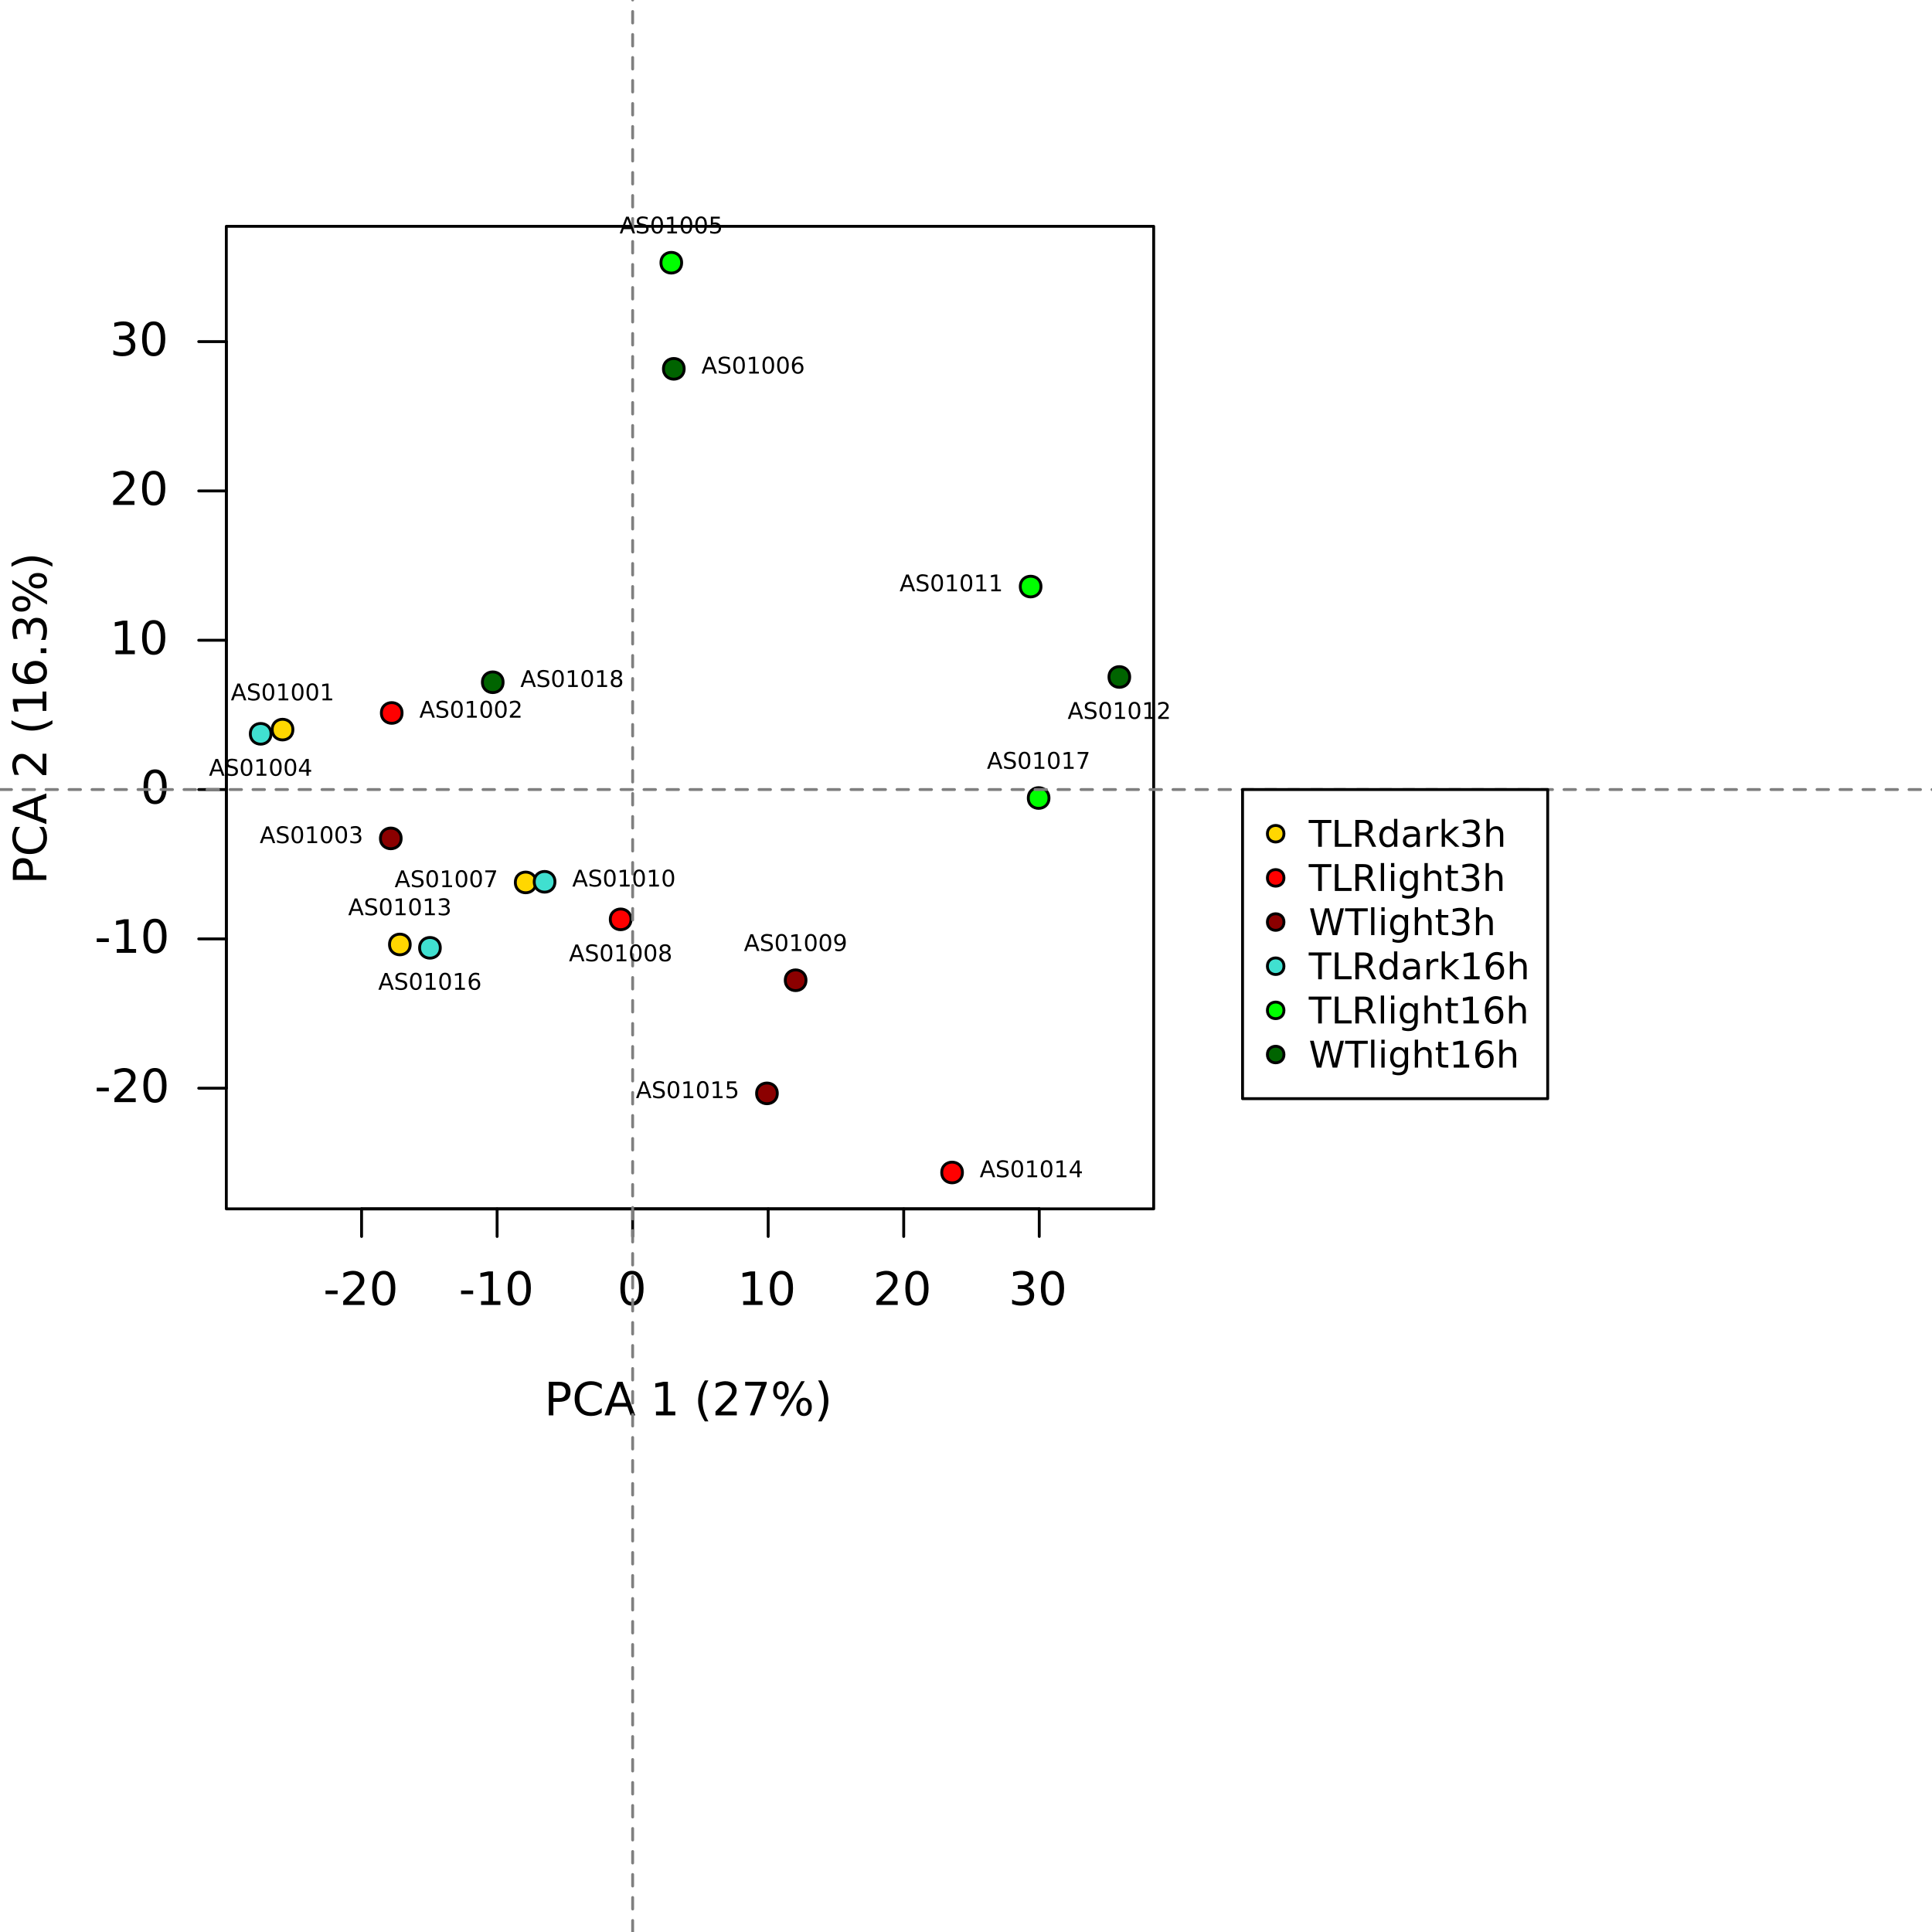 <?xml version="1.0" encoding="UTF-8"?>
<svg xmlns="http://www.w3.org/2000/svg" xmlns:xlink="http://www.w3.org/1999/xlink" width="504pt" height="504pt" viewBox="0 0 504 504" version="1.1">
<defs>
<g>
<symbol overflow="visible" id="glyph0-0">
<path style="stroke:none;" d="M 0.594 2.125 L 0.594 -8.469 L 6.594 -8.469 L 6.594 2.125 Z M 1.266 1.453 L 5.938 1.453 L 5.938 -7.781 L 1.266 -7.781 Z M 1.266 1.453 "/>
</symbol>
<symbol overflow="visible" id="glyph0-1">
<path style="stroke:none;" d="M 0.594 -3.766 L 3.75 -3.766 L 3.75 -2.812 L 0.594 -2.812 Z M 0.594 -3.766 "/>
</symbol>
<symbol overflow="visible" id="glyph0-2">
<path style="stroke:none;" d="M 2.297 -1 L 6.438 -1 L 6.438 0 L 0.875 0 L 0.875 -1 C 1.32 -1.457 1.93 -2.078 2.703 -2.859 C 3.484 -3.648 3.973 -4.16 4.172 -4.391 C 4.555 -4.805 4.82 -5.16 4.969 -5.453 C 5.125 -5.754 5.203 -6.047 5.203 -6.328 C 5.203 -6.797 5.035 -7.176 4.703 -7.469 C 4.379 -7.758 3.957 -7.906 3.438 -7.906 C 3.062 -7.906 2.664 -7.844 2.25 -7.719 C 1.844 -7.594 1.406 -7.395 0.938 -7.125 L 0.938 -8.328 C 1.414 -8.516 1.859 -8.656 2.266 -8.75 C 2.68 -8.852 3.062 -8.906 3.406 -8.906 C 4.312 -8.906 5.035 -8.676 5.578 -8.219 C 6.117 -7.77 6.391 -7.164 6.391 -6.406 C 6.391 -6.051 6.32 -5.711 6.188 -5.391 C 6.051 -5.066 5.805 -4.688 5.453 -4.25 C 5.348 -4.133 5.035 -3.805 4.516 -3.266 C 3.992 -2.723 3.254 -1.969 2.297 -1 Z M 2.297 -1 "/>
</symbol>
<symbol overflow="visible" id="glyph0-3">
<path style="stroke:none;" d="M 3.812 -7.969 C 3.207 -7.969 2.75 -7.664 2.438 -7.062 C 2.133 -6.469 1.984 -5.566 1.984 -4.359 C 1.984 -3.16 2.133 -2.258 2.438 -1.656 C 2.75 -1.062 3.207 -0.766 3.812 -0.766 C 4.426 -0.766 4.883 -1.062 5.188 -1.656 C 5.5 -2.258 5.656 -3.16 5.656 -4.359 C 5.656 -5.566 5.5 -6.469 5.188 -7.062 C 4.883 -7.664 4.426 -7.969 3.812 -7.969 Z M 3.812 -8.906 C 4.789 -8.906 5.539 -8.516 6.062 -7.734 C 6.582 -6.961 6.844 -5.836 6.844 -4.359 C 6.844 -2.891 6.582 -1.766 6.062 -0.984 C 5.539 -0.211 4.789 0.172 3.812 0.172 C 2.832 0.172 2.082 -0.211 1.562 -0.984 C 1.051 -1.766 0.797 -2.891 0.797 -4.359 C 0.797 -5.836 1.051 -6.961 1.562 -7.734 C 2.082 -8.516 2.832 -8.906 3.812 -8.906 Z M 3.812 -8.906 "/>
</symbol>
<symbol overflow="visible" id="glyph0-4">
<path style="stroke:none;" d="M 1.484 -1 L 3.422 -1 L 3.422 -7.672 L 1.312 -7.25 L 1.312 -8.328 L 3.406 -8.75 L 4.594 -8.75 L 4.594 -1 L 6.531 -1 L 6.531 0 L 1.484 0 Z M 1.484 -1 "/>
</symbol>
<symbol overflow="visible" id="glyph0-5">
<path style="stroke:none;" d="M 4.875 -4.719 C 5.438 -4.594 5.875 -4.336 6.188 -3.953 C 6.508 -3.578 6.672 -3.109 6.672 -2.547 C 6.672 -1.68 6.375 -1.008 5.781 -0.531 C 5.188 -0.062 4.344 0.172 3.25 0.172 C 2.883 0.172 2.504 0.133 2.109 0.062 C 1.723 -0.008 1.328 -0.117 0.922 -0.266 L 0.922 -1.406 C 1.242 -1.219 1.598 -1.07 1.984 -0.969 C 2.379 -0.875 2.789 -0.828 3.219 -0.828 C 3.957 -0.828 4.52 -0.973 4.906 -1.266 C 5.301 -1.555 5.5 -1.984 5.5 -2.547 C 5.5 -3.055 5.316 -3.457 4.953 -3.75 C 4.586 -4.039 4.086 -4.188 3.453 -4.188 L 2.422 -4.188 L 2.422 -5.156 L 3.5 -5.156 C 4.07 -5.156 4.516 -5.27 4.828 -5.5 C 5.141 -5.738 5.297 -6.078 5.297 -6.516 C 5.297 -6.961 5.133 -7.305 4.812 -7.547 C 4.5 -7.785 4.047 -7.906 3.453 -7.906 C 3.117 -7.906 2.766 -7.867 2.391 -7.797 C 2.023 -7.734 1.617 -7.629 1.172 -7.484 L 1.172 -8.531 C 1.629 -8.656 2.051 -8.75 2.438 -8.812 C 2.832 -8.875 3.203 -8.906 3.547 -8.906 C 4.453 -8.906 5.164 -8.703 5.688 -8.297 C 6.207 -7.891 6.469 -7.336 6.469 -6.641 C 6.469 -6.148 6.328 -5.738 6.047 -5.406 C 5.773 -5.07 5.383 -4.844 4.875 -4.719 Z M 4.875 -4.719 "/>
</symbol>
<symbol overflow="visible" id="glyph0-6">
<path style="stroke:none;" d="M 2.359 -7.781 L 2.359 -4.484 L 3.844 -4.484 C 4.395 -4.484 4.82 -4.625 5.125 -4.906 C 5.426 -5.195 5.578 -5.609 5.578 -6.141 C 5.578 -6.66 5.426 -7.062 5.125 -7.344 C 4.82 -7.633 4.395 -7.781 3.844 -7.781 Z M 1.172 -8.75 L 3.844 -8.75 C 4.832 -8.75 5.578 -8.523 6.078 -8.078 C 6.578 -7.641 6.828 -6.992 6.828 -6.141 C 6.828 -5.273 6.578 -4.617 6.078 -4.172 C 5.578 -3.734 4.832 -3.516 3.844 -3.516 L 2.359 -3.516 L 2.359 0 L 1.172 0 Z M 1.172 -8.75 "/>
</symbol>
<symbol overflow="visible" id="glyph0-7">
<path style="stroke:none;" d="M 7.734 -8.078 L 7.734 -6.828 C 7.328 -7.203 6.898 -7.477 6.453 -7.656 C 6.004 -7.844 5.523 -7.938 5.016 -7.938 C 4.016 -7.938 3.25 -7.629 2.719 -7.016 C 2.188 -6.398 1.922 -5.516 1.922 -4.359 C 1.922 -3.211 2.188 -2.332 2.719 -1.719 C 3.25 -1.102 4.016 -0.797 5.016 -0.797 C 5.523 -0.797 6.004 -0.891 6.453 -1.078 C 6.898 -1.266 7.328 -1.539 7.734 -1.906 L 7.734 -0.672 C 7.316 -0.391 6.875 -0.176 6.406 -0.031 C 5.945 0.102 5.461 0.172 4.953 0.172 C 3.617 0.172 2.57 -0.234 1.812 -1.047 C 1.051 -1.859 0.672 -2.961 0.672 -4.359 C 0.672 -5.766 1.051 -6.875 1.812 -7.688 C 2.57 -8.5 3.617 -8.906 4.953 -8.906 C 5.473 -8.906 5.961 -8.832 6.422 -8.688 C 6.891 -8.551 7.328 -8.348 7.734 -8.078 Z M 7.734 -8.078 "/>
</symbol>
<symbol overflow="visible" id="glyph0-8">
<path style="stroke:none;" d="M 4.109 -7.578 L 2.5 -3.234 L 5.719 -3.234 Z M 3.438 -8.75 L 4.781 -8.75 L 8.109 0 L 6.875 0 L 6.078 -2.25 L 2.141 -2.25 L 1.344 0 L 0.094 0 Z M 3.438 -8.75 "/>
</symbol>
<symbol overflow="visible" id="glyph0-9">
<path style="stroke:none;" d=""/>
</symbol>
<symbol overflow="visible" id="glyph0-10">
<path style="stroke:none;" d="M 3.719 -9.109 C 3.195 -8.211 2.805 -7.32 2.547 -6.438 C 2.297 -5.562 2.172 -4.672 2.172 -3.766 C 2.172 -2.867 2.297 -1.977 2.547 -1.094 C 2.805 -0.207 3.195 0.68 3.719 1.578 L 2.781 1.578 C 2.195 0.66 1.758 -0.238 1.469 -1.125 C 1.176 -2.008 1.031 -2.891 1.031 -3.766 C 1.031 -4.641 1.176 -5.516 1.469 -6.391 C 1.758 -7.273 2.195 -8.18 2.781 -9.109 Z M 3.719 -9.109 "/>
</symbol>
<symbol overflow="visible" id="glyph0-11">
<path style="stroke:none;" d="M 0.984 -8.75 L 6.609 -8.75 L 6.609 -8.25 L 3.438 0 L 2.203 0 L 5.188 -7.75 L 0.984 -7.75 Z M 0.984 -8.75 "/>
</symbol>
<symbol overflow="visible" id="glyph0-12">
<path style="stroke:none;" d="M 8.719 -3.844 C 8.383 -3.844 8.117 -3.695 7.922 -3.406 C 7.734 -3.125 7.641 -2.723 7.641 -2.203 C 7.641 -1.703 7.734 -1.305 7.922 -1.016 C 8.117 -0.723 8.383 -0.578 8.719 -0.578 C 9.051 -0.578 9.312 -0.723 9.5 -1.016 C 9.695 -1.305 9.797 -1.703 9.797 -2.203 C 9.797 -2.723 9.695 -3.125 9.5 -3.406 C 9.312 -3.695 9.051 -3.844 8.719 -3.844 Z M 8.719 -4.594 C 9.344 -4.594 9.832 -4.379 10.188 -3.953 C 10.551 -3.523 10.734 -2.941 10.734 -2.203 C 10.734 -1.473 10.551 -0.895 10.188 -0.469 C 9.82 -0.039 9.332 0.172 8.719 0.172 C 8.094 0.172 7.598 -0.039 7.234 -0.469 C 6.879 -0.895 6.703 -1.473 6.703 -2.203 C 6.703 -2.941 6.883 -3.523 7.25 -3.953 C 7.613 -4.379 8.102 -4.594 8.719 -4.594 Z M 2.672 -8.156 C 2.336 -8.156 2.07 -8.008 1.875 -7.719 C 1.688 -7.438 1.594 -7.039 1.594 -6.531 C 1.594 -6.008 1.688 -5.602 1.875 -5.312 C 2.07 -5.031 2.336 -4.891 2.672 -4.891 C 3.016 -4.891 3.281 -5.031 3.469 -5.312 C 3.664 -5.602 3.766 -6.008 3.766 -6.531 C 3.766 -7.031 3.664 -7.426 3.469 -7.719 C 3.281 -8.008 3.016 -8.156 2.672 -8.156 Z M 7.969 -8.906 L 8.906 -8.906 L 3.438 0.172 L 2.5 0.172 Z M 2.672 -8.906 C 3.297 -8.906 3.789 -8.691 4.156 -8.266 C 4.52 -7.836 4.703 -7.258 4.703 -6.531 C 4.703 -5.789 4.52 -5.207 4.156 -4.781 C 3.789 -4.352 3.297 -4.141 2.672 -4.141 C 2.055 -4.141 1.566 -4.352 1.203 -4.781 C 0.836 -5.207 0.656 -5.789 0.656 -6.531 C 0.656 -7.258 0.836 -7.836 1.203 -8.266 C 1.566 -8.691 2.055 -8.906 2.672 -8.906 Z M 2.672 -8.906 "/>
</symbol>
<symbol overflow="visible" id="glyph0-13">
<path style="stroke:none;" d="M 0.969 -9.109 L 1.906 -9.109 C 2.488 -8.18 2.926 -7.273 3.219 -6.391 C 3.508 -5.516 3.656 -4.641 3.656 -3.766 C 3.656 -2.891 3.508 -2.008 3.219 -1.125 C 2.926 -0.238 2.488 0.66 1.906 1.578 L 0.969 1.578 C 1.477 0.68 1.863 -0.207 2.125 -1.094 C 2.383 -1.977 2.516 -2.867 2.516 -3.766 C 2.516 -4.672 2.383 -5.562 2.125 -6.438 C 1.863 -7.32 1.477 -8.211 0.969 -9.109 Z M 0.969 -9.109 "/>
</symbol>
<symbol overflow="visible" id="glyph1-0">
<path style="stroke:none;" d="M 2.125 -0.594 L -8.469 -0.594 L -8.469 -6.594 L 2.125 -6.594 Z M 1.453 -1.266 L 1.453 -5.938 L -7.781 -5.938 L -7.781 -1.266 Z M 1.453 -1.266 "/>
</symbol>
<symbol overflow="visible" id="glyph1-1">
<path style="stroke:none;" d="M -7.781 -2.359 L -4.484 -2.359 L -4.484 -3.844 C -4.484 -4.395 -4.625 -4.82 -4.906 -5.125 C -5.195 -5.426 -5.609 -5.578 -6.141 -5.578 C -6.66 -5.578 -7.062 -5.426 -7.344 -5.125 C -7.633 -4.82 -7.781 -4.395 -7.781 -3.844 Z M -8.75 -1.172 L -8.75 -3.844 C -8.75 -4.832 -8.523 -5.578 -8.078 -6.078 C -7.641 -6.578 -6.992 -6.828 -6.141 -6.828 C -5.273 -6.828 -4.617 -6.578 -4.172 -6.078 C -3.734 -5.578 -3.516 -4.832 -3.516 -3.844 L -3.516 -2.359 L 0 -2.359 L 0 -1.172 Z M -8.75 -1.172 "/>
</symbol>
<symbol overflow="visible" id="glyph1-2">
<path style="stroke:none;" d="M -8.078 -7.734 L -6.828 -7.734 C -7.203 -7.328 -7.477 -6.898 -7.656 -6.453 C -7.844 -6.004 -7.938 -5.523 -7.938 -5.016 C -7.938 -4.016 -7.629 -3.25 -7.016 -2.719 C -6.398 -2.188 -5.516 -1.922 -4.359 -1.922 C -3.211 -1.922 -2.332 -2.188 -1.719 -2.719 C -1.102 -3.25 -0.797 -4.016 -0.797 -5.016 C -0.797 -5.523 -0.891 -6.004 -1.078 -6.453 C -1.266 -6.898 -1.539 -7.328 -1.906 -7.734 L -0.672 -7.734 C -0.391 -7.316 -0.176 -6.875 -0.031 -6.406 C 0.102 -5.945 0.172 -5.461 0.172 -4.953 C 0.172 -3.617 -0.234 -2.57 -1.047 -1.812 C -1.859 -1.051 -2.961 -0.672 -4.359 -0.672 C -5.766 -0.672 -6.875 -1.051 -7.688 -1.812 C -8.5 -2.57 -8.906 -3.617 -8.906 -4.953 C -8.906 -5.473 -8.832 -5.961 -8.688 -6.422 C -8.551 -6.891 -8.348 -7.328 -8.078 -7.734 Z M -8.078 -7.734 "/>
</symbol>
<symbol overflow="visible" id="glyph1-3">
<path style="stroke:none;" d="M -7.578 -4.109 L -3.234 -2.5 L -3.234 -5.719 Z M -8.75 -3.438 L -8.75 -4.781 L 0 -8.109 L 0 -6.875 L -2.25 -6.078 L -2.25 -2.141 L 0 -1.344 L 0 -0.094 Z M -8.75 -3.438 "/>
</symbol>
<symbol overflow="visible" id="glyph1-4">
<path style="stroke:none;" d=""/>
</symbol>
<symbol overflow="visible" id="glyph1-5">
<path style="stroke:none;" d="M -1 -2.297 L -1 -6.438 L 0 -6.438 L 0 -0.875 L -1 -0.875 C -1.457 -1.32 -2.078 -1.93 -2.859 -2.703 C -3.648 -3.484 -4.16 -3.973 -4.391 -4.172 C -4.805 -4.555 -5.16 -4.82 -5.453 -4.969 C -5.754 -5.125 -6.047 -5.203 -6.328 -5.203 C -6.797 -5.203 -7.176 -5.035 -7.469 -4.703 C -7.758 -4.379 -7.906 -3.957 -7.906 -3.438 C -7.906 -3.062 -7.844 -2.664 -7.719 -2.25 C -7.594 -1.844 -7.395 -1.406 -7.125 -0.938 L -8.328 -0.938 C -8.516 -1.414 -8.656 -1.859 -8.75 -2.266 C -8.852 -2.68 -8.906 -3.062 -8.906 -3.406 C -8.906 -4.312 -8.676 -5.035 -8.219 -5.578 C -7.77 -6.117 -7.164 -6.391 -6.406 -6.391 C -6.051 -6.391 -5.711 -6.32 -5.391 -6.188 C -5.066 -6.051 -4.688 -5.805 -4.25 -5.453 C -4.133 -5.348 -3.805 -5.035 -3.266 -4.516 C -2.723 -3.992 -1.969 -3.254 -1 -2.297 Z M -1 -2.297 "/>
</symbol>
<symbol overflow="visible" id="glyph1-6">
<path style="stroke:none;" d="M -9.109 -3.719 C -8.211 -3.195 -7.32 -2.805 -6.438 -2.547 C -5.562 -2.297 -4.672 -2.172 -3.766 -2.172 C -2.867 -2.172 -1.977 -2.297 -1.094 -2.547 C -0.207 -2.805 0.68 -3.195 1.578 -3.719 L 1.578 -2.781 C 0.66 -2.195 -0.238 -1.758 -1.125 -1.469 C -2.008 -1.176 -2.891 -1.031 -3.766 -1.031 C -4.641 -1.031 -5.516 -1.176 -6.391 -1.469 C -7.273 -1.758 -8.18 -2.195 -9.109 -2.781 Z M -9.109 -3.719 "/>
</symbol>
<symbol overflow="visible" id="glyph1-7">
<path style="stroke:none;" d="M -1 -1.484 L -1 -3.422 L -7.672 -3.422 L -7.25 -1.312 L -8.328 -1.312 L -8.75 -3.406 L -8.75 -4.594 L -1 -4.594 L -1 -6.531 L 0 -6.531 L 0 -1.484 Z M -1 -1.484 "/>
</symbol>
<symbol overflow="visible" id="glyph1-8">
<path style="stroke:none;" d="M -4.844 -3.969 C -4.844 -3.438 -4.66 -3.016 -4.297 -2.703 C -3.93 -2.391 -3.438 -2.234 -2.812 -2.234 C -2.176 -2.234 -1.676 -2.391 -1.312 -2.703 C -0.945 -3.016 -0.766 -3.438 -0.766 -3.969 C -0.766 -4.5 -0.945 -4.914 -1.312 -5.219 C -1.676 -5.531 -2.176 -5.688 -2.812 -5.688 C -3.438 -5.688 -3.93 -5.531 -4.297 -5.219 C -4.66 -4.914 -4.844 -4.5 -4.844 -3.969 Z M -8.562 -6.312 L -7.484 -6.312 C -7.617 -6.008 -7.723 -5.707 -7.797 -5.406 C -7.867 -5.102 -7.906 -4.805 -7.906 -4.516 C -7.906 -3.734 -7.641 -3.133 -7.109 -2.719 C -6.586 -2.312 -5.797 -2.078 -4.734 -2.016 C -5.066 -2.242 -5.32 -2.531 -5.5 -2.875 C -5.688 -3.227 -5.781 -3.613 -5.781 -4.031 C -5.781 -4.906 -5.516 -5.598 -4.984 -6.109 C -4.453 -6.617 -3.727 -6.875 -2.812 -6.875 C -1.906 -6.875 -1.18 -6.609 -0.641 -6.078 C -0.098 -5.547 0.172 -4.844 0.172 -3.969 C 0.172 -2.945 -0.211 -2.172 -0.984 -1.641 C -1.766 -1.109 -2.891 -0.844 -4.359 -0.844 C -5.742 -0.844 -6.848 -1.172 -7.672 -1.828 C -8.492 -2.484 -8.906 -3.363 -8.906 -4.469 C -8.906 -4.758 -8.875 -5.055 -8.812 -5.359 C -8.758 -5.66 -8.676 -5.977 -8.562 -6.312 Z M -8.562 -6.312 "/>
</symbol>
<symbol overflow="visible" id="glyph1-9">
<path style="stroke:none;" d="M -1.484 -1.281 L -1.484 -2.516 L 0 -2.516 L 0 -1.281 Z M -1.484 -1.281 "/>
</symbol>
<symbol overflow="visible" id="glyph1-10">
<path style="stroke:none;" d="M -4.719 -4.875 C -4.594 -5.438 -4.336 -5.875 -3.953 -6.188 C -3.578 -6.508 -3.109 -6.672 -2.547 -6.672 C -1.68 -6.672 -1.008 -6.375 -0.531 -5.781 C -0.062 -5.188 0.172 -4.344 0.172 -3.25 C 0.172 -2.883 0.133 -2.504 0.062 -2.109 C -0.008 -1.723 -0.117 -1.328 -0.266 -0.922 L -1.406 -0.922 C -1.219 -1.242 -1.07 -1.598 -0.969 -1.984 C -0.875 -2.379 -0.828 -2.789 -0.828 -3.219 C -0.828 -3.957 -0.973 -4.52 -1.266 -4.906 C -1.555 -5.301 -1.984 -5.5 -2.547 -5.5 C -3.055 -5.5 -3.457 -5.316 -3.75 -4.953 C -4.039 -4.586 -4.188 -4.086 -4.188 -3.453 L -4.188 -2.422 L -5.156 -2.422 L -5.156 -3.5 C -5.156 -4.07 -5.27 -4.516 -5.5 -4.828 C -5.738 -5.141 -6.078 -5.297 -6.516 -5.297 C -6.961 -5.297 -7.305 -5.133 -7.547 -4.812 C -7.785 -4.5 -7.906 -4.047 -7.906 -3.453 C -7.906 -3.117 -7.867 -2.766 -7.797 -2.391 C -7.734 -2.023 -7.629 -1.617 -7.484 -1.172 L -8.531 -1.172 C -8.656 -1.629 -8.75 -2.051 -8.812 -2.438 C -8.875 -2.832 -8.906 -3.203 -8.906 -3.547 C -8.906 -4.453 -8.703 -5.164 -8.297 -5.688 C -7.891 -6.207 -7.336 -6.469 -6.641 -6.469 C -6.148 -6.469 -5.738 -6.328 -5.406 -6.047 C -5.07 -5.773 -4.844 -5.383 -4.719 -4.875 Z M -4.719 -4.875 "/>
</symbol>
<symbol overflow="visible" id="glyph1-11">
<path style="stroke:none;" d="M -3.844 -8.719 C -3.844 -8.383 -3.695 -8.117 -3.406 -7.922 C -3.125 -7.734 -2.723 -7.641 -2.203 -7.641 C -1.703 -7.641 -1.305 -7.734 -1.016 -7.922 C -0.723 -8.117 -0.578 -8.383 -0.578 -8.719 C -0.578 -9.051 -0.723 -9.312 -1.016 -9.5 C -1.305 -9.695 -1.703 -9.797 -2.203 -9.797 C -2.723 -9.797 -3.125 -9.695 -3.406 -9.5 C -3.695 -9.312 -3.844 -9.051 -3.844 -8.719 Z M -4.594 -8.719 C -4.594 -9.344 -4.379 -9.832 -3.953 -10.188 C -3.523 -10.551 -2.941 -10.734 -2.203 -10.734 C -1.473 -10.734 -0.895 -10.551 -0.469 -10.188 C -0.039 -9.82 0.172 -9.332 0.172 -8.719 C 0.172 -8.094 -0.039 -7.598 -0.469 -7.234 C -0.895 -6.879 -1.473 -6.703 -2.203 -6.703 C -2.941 -6.703 -3.523 -6.883 -3.953 -7.25 C -4.379 -7.613 -4.594 -8.102 -4.594 -8.719 Z M -8.156 -2.672 C -8.156 -2.336 -8.008 -2.07 -7.719 -1.875 C -7.438 -1.688 -7.039 -1.594 -6.531 -1.594 C -6.008 -1.594 -5.602 -1.688 -5.312 -1.875 C -5.031 -2.07 -4.891 -2.336 -4.891 -2.672 C -4.891 -3.016 -5.031 -3.281 -5.312 -3.469 C -5.602 -3.664 -6.008 -3.766 -6.531 -3.766 C -7.031 -3.766 -7.426 -3.664 -7.719 -3.469 C -8.008 -3.281 -8.156 -3.016 -8.156 -2.672 Z M -8.906 -7.969 L -8.906 -8.906 L 0.172 -3.438 L 0.172 -2.5 Z M -8.906 -2.672 C -8.906 -3.297 -8.691 -3.789 -8.266 -4.156 C -7.836 -4.52 -7.258 -4.703 -6.531 -4.703 C -5.789 -4.703 -5.207 -4.52 -4.781 -4.156 C -4.352 -3.789 -4.141 -3.297 -4.141 -2.672 C -4.141 -2.055 -4.352 -1.566 -4.781 -1.203 C -5.207 -0.836 -5.789 -0.656 -6.531 -0.656 C -7.258 -0.656 -7.836 -0.836 -8.266 -1.203 C -8.691 -1.566 -8.906 -2.055 -8.906 -2.672 Z M -8.906 -2.672 "/>
</symbol>
<symbol overflow="visible" id="glyph1-12">
<path style="stroke:none;" d="M -9.109 -0.969 L -9.109 -1.906 C -8.18 -2.488 -7.273 -2.926 -6.391 -3.219 C -5.516 -3.508 -4.641 -3.656 -3.766 -3.656 C -2.891 -3.656 -2.008 -3.508 -1.125 -3.219 C -0.238 -2.926 0.66 -2.488 1.578 -1.906 L 1.578 -0.969 C 0.68 -1.477 -0.207 -1.863 -1.094 -2.125 C -1.977 -2.383 -2.867 -2.516 -3.766 -2.516 C -4.672 -2.516 -5.562 -2.383 -6.438 -2.125 C -7.32 -1.863 -8.211 -1.477 -9.109 -0.969 Z M -9.109 -0.969 "/>
</symbol>
<symbol overflow="visible" id="glyph2-0">
<path style="stroke:none;" d="M 0.297 1.062 L 0.297 -4.234 L 3.297 -4.234 L 3.297 1.062 Z M 0.641 0.734 L 2.969 0.734 L 2.969 -3.891 L 0.641 -3.891 Z M 0.641 0.734 "/>
</symbol>
<symbol overflow="visible" id="glyph2-1">
<path style="stroke:none;" d="M 2.047 -3.797 L 1.25 -1.609 L 2.859 -1.609 Z M 1.719 -4.375 L 2.391 -4.375 L 4.062 0 L 3.438 0 L 3.047 -1.125 L 1.062 -1.125 L 0.672 0 L 0.047 0 Z M 1.719 -4.375 "/>
</symbol>
<symbol overflow="visible" id="glyph2-2">
<path style="stroke:none;" d="M 3.219 -4.234 L 3.219 -3.656 C 2.988 -3.758 2.773 -3.836 2.578 -3.891 C 2.379 -3.941 2.188 -3.969 2 -3.969 C 1.676 -3.969 1.426 -3.906 1.25 -3.781 C 1.07 -3.656 0.984 -3.477 0.984 -3.25 C 0.984 -3.062 1.039 -2.914 1.156 -2.812 C 1.281 -2.719 1.504 -2.641 1.828 -2.578 L 2.188 -2.5 C 2.625 -2.414 2.945 -2.266 3.156 -2.047 C 3.363 -1.836 3.469 -1.555 3.469 -1.203 C 3.469 -0.785 3.328 -0.469 3.047 -0.25 C 2.766 -0.031 2.348 0.078 1.797 0.078 C 1.586 0.078 1.363 0.051 1.125 0 C 0.895 -0.039 0.656 -0.102 0.406 -0.188 L 0.406 -0.797 C 0.656 -0.66 0.895 -0.555 1.125 -0.484 C 1.352 -0.422 1.578 -0.391 1.797 -0.391 C 2.141 -0.391 2.398 -0.457 2.578 -0.594 C 2.766 -0.727 2.859 -0.914 2.859 -1.156 C 2.859 -1.375 2.789 -1.539 2.656 -1.656 C 2.531 -1.781 2.316 -1.875 2.016 -1.938 L 1.656 -2.016 C 1.207 -2.098 0.883 -2.234 0.688 -2.422 C 0.488 -2.609 0.391 -2.867 0.391 -3.203 C 0.391 -3.586 0.523 -3.891 0.797 -4.109 C 1.078 -4.336 1.457 -4.453 1.938 -4.453 C 2.133 -4.453 2.336 -4.43 2.547 -4.391 C 2.766 -4.359 2.988 -4.305 3.219 -4.234 Z M 3.219 -4.234 "/>
</symbol>
<symbol overflow="visible" id="glyph2-3">
<path style="stroke:none;" d="M 1.906 -3.984 C 1.602 -3.984 1.375 -3.832 1.219 -3.531 C 1.062 -3.227 0.984 -2.781 0.984 -2.188 C 0.984 -1.582 1.062 -1.129 1.219 -0.828 C 1.375 -0.535 1.602 -0.391 1.906 -0.391 C 2.219 -0.391 2.445 -0.535 2.594 -0.828 C 2.75 -1.129 2.828 -1.582 2.828 -2.188 C 2.828 -2.781 2.75 -3.227 2.594 -3.531 C 2.445 -3.832 2.219 -3.984 1.906 -3.984 Z M 1.906 -4.453 C 2.395 -4.453 2.77 -4.258 3.031 -3.875 C 3.289 -3.488 3.422 -2.926 3.422 -2.188 C 3.422 -1.445 3.289 -0.883 3.031 -0.5 C 2.77 -0.113 2.395 0.078 1.906 0.078 C 1.414 0.078 1.039 -0.113 0.781 -0.5 C 0.52 -0.883 0.391 -1.445 0.391 -2.188 C 0.391 -2.926 0.52 -3.488 0.781 -3.875 C 1.039 -4.258 1.414 -4.453 1.906 -4.453 Z M 1.906 -4.453 "/>
</symbol>
<symbol overflow="visible" id="glyph2-4">
<path style="stroke:none;" d="M 0.75 -0.5 L 1.719 -0.5 L 1.719 -3.828 L 0.656 -3.625 L 0.656 -4.156 L 1.703 -4.375 L 2.297 -4.375 L 2.297 -0.5 L 3.266 -0.5 L 3.266 0 L 0.75 0 Z M 0.75 -0.5 "/>
</symbol>
<symbol overflow="visible" id="glyph2-5">
<path style="stroke:none;" d="M 1.156 -0.5 L 3.219 -0.5 L 3.219 0 L 0.438 0 L 0.438 -0.5 C 0.664 -0.727 0.973 -1.035 1.359 -1.422 C 1.742 -1.816 1.988 -2.07 2.094 -2.188 C 2.281 -2.406 2.41 -2.586 2.484 -2.734 C 2.555 -2.879 2.594 -3.023 2.594 -3.172 C 2.594 -3.398 2.508 -3.586 2.344 -3.734 C 2.188 -3.879 1.977 -3.953 1.719 -3.953 C 1.531 -3.953 1.332 -3.922 1.125 -3.859 C 0.926 -3.797 0.707 -3.695 0.469 -3.562 L 0.469 -4.156 C 0.707 -4.258 0.93 -4.332 1.141 -4.375 C 1.348 -4.426 1.535 -4.453 1.703 -4.453 C 2.16 -4.453 2.52 -4.336 2.781 -4.109 C 3.051 -3.891 3.188 -3.586 3.188 -3.203 C 3.188 -3.023 3.148 -2.852 3.078 -2.688 C 3.016 -2.531 2.895 -2.344 2.719 -2.125 C 2.676 -2.07 2.52 -1.91 2.25 -1.641 C 1.988 -1.367 1.625 -0.988 1.156 -0.5 Z M 1.156 -0.5 "/>
</symbol>
<symbol overflow="visible" id="glyph2-6">
<path style="stroke:none;" d="M 2.438 -2.359 C 2.719 -2.297 2.938 -2.164 3.094 -1.969 C 3.258 -1.781 3.344 -1.547 3.344 -1.266 C 3.344 -0.836 3.191 -0.504 2.891 -0.266 C 2.598 -0.035 2.176 0.078 1.625 0.078 C 1.438 0.078 1.242 0.055 1.047 0.016 C 0.859 -0.016 0.66 -0.062 0.453 -0.125 L 0.453 -0.703 C 0.617 -0.609 0.801 -0.535 1 -0.484 C 1.195 -0.43 1.398 -0.406 1.609 -0.406 C 1.984 -0.406 2.266 -0.477 2.453 -0.625 C 2.648 -0.781 2.75 -0.992 2.75 -1.266 C 2.75 -1.523 2.656 -1.727 2.469 -1.875 C 2.289 -2.02 2.039 -2.094 1.719 -2.094 L 1.219 -2.094 L 1.219 -2.578 L 1.75 -2.578 C 2.039 -2.578 2.258 -2.633 2.406 -2.75 C 2.562 -2.875 2.641 -3.047 2.641 -3.266 C 2.641 -3.484 2.562 -3.648 2.406 -3.766 C 2.25 -3.891 2.02 -3.953 1.719 -3.953 C 1.562 -3.953 1.391 -3.93 1.203 -3.891 C 1.016 -3.859 0.812 -3.805 0.594 -3.734 L 0.594 -4.266 C 0.812 -4.328 1.02 -4.375 1.219 -4.406 C 1.414 -4.438 1.602 -4.453 1.781 -4.453 C 2.227 -4.453 2.582 -4.348 2.844 -4.141 C 3.102 -3.941 3.234 -3.664 3.234 -3.312 C 3.234 -3.07 3.16 -2.867 3.016 -2.703 C 2.879 -2.535 2.688 -2.422 2.438 -2.359 Z M 2.438 -2.359 "/>
</symbol>
<symbol overflow="visible" id="glyph2-7">
<path style="stroke:none;" d="M 2.266 -3.859 L 0.781 -1.531 L 2.266 -1.531 Z M 2.109 -4.375 L 2.859 -4.375 L 2.859 -1.531 L 3.484 -1.531 L 3.484 -1.031 L 2.859 -1.031 L 2.859 0 L 2.266 0 L 2.266 -1.031 L 0.297 -1.031 L 0.297 -1.609 Z M 2.109 -4.375 "/>
</symbol>
<symbol overflow="visible" id="glyph2-8">
<path style="stroke:none;" d="M 0.641 -4.375 L 2.969 -4.375 L 2.969 -3.875 L 1.188 -3.875 L 1.188 -2.797 C 1.27 -2.828 1.352 -2.848 1.438 -2.859 C 1.531 -2.879 1.617 -2.891 1.703 -2.891 C 2.191 -2.891 2.578 -2.754 2.859 -2.484 C 3.148 -2.223 3.297 -1.863 3.297 -1.406 C 3.297 -0.938 3.148 -0.57 2.859 -0.312 C 2.566 -0.051 2.148 0.078 1.609 0.078 C 1.43 0.078 1.242 0.062 1.047 0.031 C 0.859 0 0.664 -0.047 0.469 -0.109 L 0.469 -0.703 C 0.645 -0.598 0.828 -0.52 1.016 -0.469 C 1.203 -0.426 1.398 -0.406 1.609 -0.406 C 1.941 -0.406 2.207 -0.492 2.406 -0.672 C 2.602 -0.859 2.703 -1.102 2.703 -1.406 C 2.703 -1.707 2.602 -1.945 2.406 -2.125 C 2.207 -2.301 1.941 -2.391 1.609 -2.391 C 1.441 -2.391 1.281 -2.367 1.125 -2.328 C 0.969 -2.297 0.805 -2.242 0.641 -2.172 Z M 0.641 -4.375 "/>
</symbol>
<symbol overflow="visible" id="glyph2-9">
<path style="stroke:none;" d="M 1.984 -2.422 C 1.711 -2.422 1.5 -2.328 1.344 -2.141 C 1.188 -1.961 1.109 -1.719 1.109 -1.406 C 1.109 -1.094 1.188 -0.844 1.344 -0.656 C 1.5 -0.477 1.711 -0.391 1.984 -0.391 C 2.242 -0.391 2.453 -0.477 2.609 -0.656 C 2.766 -0.844 2.844 -1.094 2.844 -1.406 C 2.844 -1.719 2.766 -1.961 2.609 -2.141 C 2.453 -2.328 2.242 -2.422 1.984 -2.422 Z M 3.156 -4.281 L 3.156 -3.734 C 3.008 -3.805 2.859 -3.859 2.703 -3.891 C 2.555 -3.93 2.406 -3.953 2.25 -3.953 C 1.863 -3.953 1.566 -3.82 1.359 -3.562 C 1.148 -3.301 1.035 -2.898 1.016 -2.359 C 1.129 -2.535 1.27 -2.664 1.438 -2.75 C 1.613 -2.844 1.805 -2.891 2.016 -2.891 C 2.453 -2.891 2.797 -2.754 3.047 -2.484 C 3.305 -2.223 3.438 -1.863 3.438 -1.406 C 3.438 -0.957 3.301 -0.598 3.031 -0.328 C 2.77 -0.055 2.422 0.078 1.984 0.078 C 1.473 0.078 1.082 -0.113 0.812 -0.5 C 0.551 -0.883 0.422 -1.445 0.422 -2.188 C 0.422 -2.875 0.582 -3.422 0.906 -3.828 C 1.238 -4.242 1.68 -4.453 2.234 -4.453 C 2.379 -4.453 2.523 -4.438 2.672 -4.406 C 2.828 -4.375 2.988 -4.332 3.156 -4.281 Z M 3.156 -4.281 "/>
</symbol>
<symbol overflow="visible" id="glyph2-10">
<path style="stroke:none;" d="M 0.5 -4.375 L 3.312 -4.375 L 3.312 -4.125 L 1.719 0 L 1.094 0 L 2.594 -3.875 L 0.5 -3.875 Z M 0.5 -4.375 "/>
</symbol>
<symbol overflow="visible" id="glyph2-11">
<path style="stroke:none;" d="M 1.906 -2.078 C 1.625 -2.078 1.398 -2 1.234 -1.844 C 1.078 -1.695 1 -1.492 1 -1.234 C 1 -0.961 1.078 -0.754 1.234 -0.609 C 1.398 -0.461 1.625 -0.391 1.906 -0.391 C 2.188 -0.391 2.406 -0.461 2.562 -0.609 C 2.727 -0.766 2.812 -0.973 2.812 -1.234 C 2.812 -1.492 2.727 -1.695 2.562 -1.844 C 2.406 -2 2.188 -2.078 1.906 -2.078 Z M 1.312 -2.328 C 1.062 -2.391 0.863 -2.504 0.719 -2.672 C 0.582 -2.848 0.516 -3.062 0.516 -3.312 C 0.516 -3.664 0.633 -3.941 0.875 -4.141 C 1.125 -4.348 1.469 -4.453 1.906 -4.453 C 2.344 -4.453 2.688 -4.348 2.938 -4.141 C 3.188 -3.941 3.312 -3.664 3.312 -3.312 C 3.312 -3.062 3.238 -2.848 3.094 -2.672 C 2.945 -2.504 2.75 -2.391 2.5 -2.328 C 2.789 -2.266 3.016 -2.133 3.172 -1.938 C 3.328 -1.75 3.406 -1.516 3.406 -1.234 C 3.406 -0.805 3.273 -0.477 3.016 -0.25 C 2.754 -0.031 2.383 0.078 1.906 0.078 C 1.426 0.078 1.055 -0.031 0.797 -0.25 C 0.535 -0.477 0.406 -0.805 0.406 -1.234 C 0.406 -1.516 0.484 -1.75 0.641 -1.938 C 0.805 -2.133 1.031 -2.266 1.312 -2.328 Z M 1.094 -3.266 C 1.094 -3.035 1.164 -2.859 1.312 -2.734 C 1.457 -2.609 1.656 -2.547 1.906 -2.547 C 2.156 -2.547 2.352 -2.609 2.5 -2.734 C 2.645 -2.859 2.719 -3.035 2.719 -3.266 C 2.719 -3.492 2.645 -3.672 2.5 -3.797 C 2.352 -3.922 2.156 -3.984 1.906 -3.984 C 1.656 -3.984 1.457 -3.922 1.312 -3.797 C 1.164 -3.672 1.094 -3.492 1.094 -3.266 Z M 1.094 -3.266 "/>
</symbol>
<symbol overflow="visible" id="glyph2-12">
<path style="stroke:none;" d="M 0.656 -0.094 L 0.656 -0.625 C 0.801 -0.562 0.953 -0.508 1.109 -0.469 C 1.266 -0.426 1.414 -0.406 1.562 -0.406 C 1.945 -0.406 2.242 -0.535 2.453 -0.797 C 2.66 -1.066 2.781 -1.469 2.812 -2 C 2.695 -1.832 2.551 -1.703 2.375 -1.609 C 2.195 -1.523 2.004 -1.484 1.797 -1.484 C 1.359 -1.484 1.008 -1.613 0.75 -1.875 C 0.5 -2.145 0.375 -2.508 0.375 -2.969 C 0.375 -3.414 0.504 -3.773 0.766 -4.047 C 1.035 -4.316 1.395 -4.453 1.844 -4.453 C 2.344 -4.453 2.723 -4.258 2.984 -3.875 C 3.254 -3.488 3.391 -2.926 3.391 -2.188 C 3.391 -1.5 3.227 -0.945 2.906 -0.531 C 2.582 -0.125 2.141 0.078 1.578 0.078 C 1.43 0.078 1.281 0.062 1.125 0.031 C 0.977 0.008 0.82 -0.031 0.656 -0.094 Z M 1.844 -1.953 C 2.102 -1.953 2.312 -2.039 2.469 -2.219 C 2.625 -2.395 2.703 -2.645 2.703 -2.969 C 2.703 -3.281 2.625 -3.523 2.469 -3.703 C 2.312 -3.891 2.102 -3.984 1.844 -3.984 C 1.57 -3.984 1.359 -3.891 1.203 -3.703 C 1.047 -3.523 0.969 -3.281 0.969 -2.969 C 0.969 -2.645 1.047 -2.395 1.203 -2.219 C 1.359 -2.039 1.57 -1.953 1.844 -1.953 Z M 1.844 -1.953 "/>
</symbol>
<symbol overflow="visible" id="glyph3-0">
<path style="stroke:none;" d="M 0.484 1.703 L 0.484 -6.766 L 5.281 -6.766 L 5.281 1.703 Z M 1.016 1.156 L 4.734 1.156 L 4.734 -6.219 L 1.016 -6.219 Z M 1.016 1.156 "/>
</symbol>
<symbol overflow="visible" id="glyph3-1">
<path style="stroke:none;" d="M -0.031 -7 L 5.891 -7 L 5.891 -6.203 L 3.406 -6.203 L 3.406 0 L 2.453 0 L 2.453 -6.203 L -0.031 -6.203 Z M -0.031 -7 "/>
</symbol>
<symbol overflow="visible" id="glyph3-2">
<path style="stroke:none;" d="M 0.938 -7 L 1.891 -7 L 1.891 -0.797 L 5.297 -0.797 L 5.297 0 L 0.938 0 Z M 0.938 -7 "/>
</symbol>
<symbol overflow="visible" id="glyph3-3">
<path style="stroke:none;" d="M 4.266 -3.281 C 4.461 -3.207 4.656 -3.055 4.844 -2.828 C 5.039 -2.609 5.234 -2.301 5.422 -1.906 L 6.391 0 L 5.375 0 L 4.484 -1.797 C 4.242 -2.266 4.016 -2.57 3.797 -2.719 C 3.586 -2.875 3.297 -2.953 2.922 -2.953 L 1.891 -2.953 L 1.891 0 L 0.938 0 L 0.938 -7 L 3.078 -7 C 3.879 -7 4.473 -6.828 4.859 -6.484 C 5.254 -6.148 5.453 -5.648 5.453 -4.984 C 5.453 -4.535 5.348 -4.164 5.141 -3.875 C 4.941 -3.594 4.648 -3.395 4.266 -3.281 Z M 1.891 -6.219 L 1.891 -3.734 L 3.078 -3.734 C 3.535 -3.734 3.879 -3.836 4.109 -4.047 C 4.336 -4.254 4.453 -4.566 4.453 -4.984 C 4.453 -5.391 4.336 -5.695 4.109 -5.906 C 3.879 -6.113 3.535 -6.219 3.078 -6.219 Z M 1.891 -6.219 "/>
</symbol>
<symbol overflow="visible" id="glyph3-4">
<path style="stroke:none;" d="M 4.359 -4.453 L 4.359 -7.281 L 5.219 -7.281 L 5.219 0 L 4.359 0 L 4.359 -0.781 C 4.172 -0.469 3.938 -0.234 3.656 -0.078 C 3.383 0.066 3.055 0.141 2.672 0.141 C 2.035 0.141 1.52 -0.109 1.125 -0.609 C 0.727 -1.117 0.531 -1.789 0.531 -2.625 C 0.531 -3.445 0.727 -4.109 1.125 -4.609 C 1.52 -5.117 2.035 -5.375 2.672 -5.375 C 3.055 -5.375 3.383 -5.297 3.656 -5.141 C 3.938 -4.992 4.172 -4.766 4.359 -4.453 Z M 1.422 -2.625 C 1.422 -1.988 1.551 -1.488 1.812 -1.125 C 2.07 -0.758 2.43 -0.578 2.891 -0.578 C 3.336 -0.578 3.691 -0.758 3.953 -1.125 C 4.223 -1.488 4.359 -1.988 4.359 -2.625 C 4.359 -3.25 4.223 -3.742 3.953 -4.109 C 3.691 -4.473 3.336 -4.656 2.891 -4.656 C 2.43 -4.656 2.07 -4.473 1.812 -4.109 C 1.551 -3.742 1.422 -3.25 1.422 -2.625 Z M 1.422 -2.625 "/>
</symbol>
<symbol overflow="visible" id="glyph3-5">
<path style="stroke:none;" d="M 3.281 -2.641 C 2.594 -2.641 2.113 -2.555 1.844 -2.391 C 1.57 -2.234 1.438 -1.961 1.438 -1.578 C 1.438 -1.273 1.535 -1.031 1.734 -0.844 C 1.941 -0.664 2.219 -0.578 2.562 -0.578 C 3.039 -0.578 3.422 -0.75 3.703 -1.094 C 3.992 -1.438 4.141 -1.883 4.141 -2.438 L 4.141 -2.641 Z M 5 -3 L 5 0 L 4.141 0 L 4.141 -0.797 C 3.941 -0.473 3.695 -0.234 3.406 -0.078 C 3.113 0.066 2.754 0.141 2.328 0.141 C 1.797 0.141 1.367 -0.008 1.047 -0.312 C 0.734 -0.613 0.578 -1.02 0.578 -1.531 C 0.578 -2.113 0.773 -2.555 1.172 -2.859 C 1.566 -3.16 2.156 -3.312 2.938 -3.312 L 4.141 -3.312 L 4.141 -3.391 C 4.141 -3.785 4.008 -4.094 3.75 -4.312 C 3.488 -4.531 3.125 -4.641 2.656 -4.641 C 2.352 -4.641 2.062 -4.602 1.781 -4.531 C 1.5 -4.457 1.223 -4.352 0.953 -4.219 L 0.953 -5 C 1.273 -5.125 1.582 -5.219 1.875 -5.281 C 2.176 -5.344 2.469 -5.375 2.75 -5.375 C 3.508 -5.375 4.07 -5.176 4.438 -4.781 C 4.812 -4.383 5 -3.789 5 -3 Z M 5 -3 "/>
</symbol>
<symbol overflow="visible" id="glyph3-6">
<path style="stroke:none;" d="M 3.938 -4.438 C 3.844 -4.5 3.738 -4.539 3.625 -4.562 C 3.508 -4.594 3.383 -4.609 3.25 -4.609 C 2.758 -4.609 2.383 -4.445 2.125 -4.125 C 1.863 -3.812 1.734 -3.359 1.734 -2.766 L 1.734 0 L 0.875 0 L 0.875 -5.25 L 1.734 -5.25 L 1.734 -4.438 C 1.922 -4.75 2.156 -4.984 2.438 -5.141 C 2.727 -5.297 3.082 -5.375 3.5 -5.375 C 3.562 -5.375 3.629 -5.367 3.703 -5.359 C 3.773 -5.348 3.852 -5.336 3.938 -5.328 Z M 3.938 -4.438 "/>
</symbol>
<symbol overflow="visible" id="glyph3-7">
<path style="stroke:none;" d="M 0.875 -7.281 L 1.734 -7.281 L 1.734 -2.984 L 4.312 -5.25 L 5.406 -5.25 L 2.625 -2.797 L 5.531 0 L 4.406 0 L 1.734 -2.562 L 1.734 0 L 0.875 0 Z M 0.875 -7.281 "/>
</symbol>
<symbol overflow="visible" id="glyph3-8">
<path style="stroke:none;" d="M 3.891 -3.766 C 4.348 -3.672 4.703 -3.469 4.953 -3.156 C 5.203 -2.852 5.328 -2.477 5.328 -2.031 C 5.328 -1.344 5.086 -0.805 4.609 -0.422 C 4.141 -0.047 3.469 0.141 2.594 0.141 C 2.301 0.141 2 0.109 1.688 0.047 C 1.383 -0.004 1.066 -0.086 0.734 -0.203 L 0.734 -1.125 C 0.992 -0.969 1.281 -0.848 1.594 -0.766 C 1.906 -0.691 2.234 -0.656 2.578 -0.656 C 3.172 -0.656 3.617 -0.77 3.922 -1 C 4.234 -1.238 4.391 -1.582 4.391 -2.031 C 4.391 -2.445 4.242 -2.77 3.953 -3 C 3.672 -3.227 3.27 -3.344 2.75 -3.344 L 1.938 -3.344 L 1.938 -4.125 L 2.797 -4.125 C 3.254 -4.125 3.609 -4.219 3.859 -4.406 C 4.109 -4.594 4.234 -4.859 4.234 -5.203 C 4.234 -5.566 4.102 -5.844 3.844 -6.031 C 3.594 -6.227 3.227 -6.328 2.75 -6.328 C 2.488 -6.328 2.207 -6.297 1.906 -6.234 C 1.613 -6.18 1.289 -6.098 0.938 -5.984 L 0.938 -6.828 C 1.301 -6.922 1.641 -6.992 1.953 -7.047 C 2.266 -7.098 2.562 -7.125 2.844 -7.125 C 3.562 -7.125 4.129 -6.957 4.547 -6.625 C 4.961 -6.301 5.172 -5.863 5.172 -5.312 C 5.172 -4.926 5.055 -4.598 4.828 -4.328 C 4.609 -4.055 4.297 -3.867 3.891 -3.766 Z M 3.891 -3.766 "/>
</symbol>
<symbol overflow="visible" id="glyph3-9">
<path style="stroke:none;" d="M 5.266 -3.172 L 5.266 0 L 4.406 0 L 4.406 -3.141 C 4.406 -3.641 4.305 -4.008 4.109 -4.25 C 3.922 -4.5 3.629 -4.625 3.234 -4.625 C 2.773 -4.625 2.41 -4.473 2.141 -4.172 C 1.867 -3.879 1.734 -3.477 1.734 -2.969 L 1.734 0 L 0.875 0 L 0.875 -7.281 L 1.734 -7.281 L 1.734 -4.438 C 1.941 -4.75 2.188 -4.984 2.469 -5.141 C 2.75 -5.297 3.07 -5.375 3.438 -5.375 C 4.039 -5.375 4.492 -5.188 4.797 -4.812 C 5.109 -4.438 5.266 -3.891 5.266 -3.172 Z M 5.266 -3.172 "/>
</symbol>
<symbol overflow="visible" id="glyph3-10">
<path style="stroke:none;" d="M 0.906 -7.281 L 1.766 -7.281 L 1.766 0 L 0.906 0 Z M 0.906 -7.281 "/>
</symbol>
<symbol overflow="visible" id="glyph3-11">
<path style="stroke:none;" d="M 0.906 -5.25 L 1.766 -5.25 L 1.766 0 L 0.906 0 Z M 0.906 -7.281 L 1.766 -7.281 L 1.766 -6.203 L 0.906 -6.203 Z M 0.906 -7.281 "/>
</symbol>
<symbol overflow="visible" id="glyph3-12">
<path style="stroke:none;" d="M 4.359 -2.688 C 4.359 -3.312 4.227 -3.797 3.969 -4.141 C 3.707 -4.484 3.348 -4.656 2.891 -4.656 C 2.422 -4.656 2.055 -4.484 1.797 -4.141 C 1.547 -3.797 1.422 -3.312 1.422 -2.688 C 1.422 -2.062 1.547 -1.578 1.797 -1.234 C 2.055 -0.891 2.422 -0.719 2.891 -0.719 C 3.348 -0.719 3.707 -0.891 3.969 -1.234 C 4.227 -1.578 4.359 -2.062 4.359 -2.688 Z M 5.219 -0.656 C 5.219 0.238 5.02 0.906 4.625 1.344 C 4.227 1.781 3.617 2 2.797 2 C 2.492 2 2.207 1.973 1.938 1.922 C 1.676 1.879 1.414 1.812 1.156 1.719 L 1.156 0.875 C 1.414 1.02 1.664 1.125 1.906 1.188 C 2.156 1.25 2.41 1.281 2.672 1.281 C 3.234 1.281 3.656 1.129 3.938 0.828 C 4.219 0.535 4.359 0.094 4.359 -0.5 L 4.359 -0.922 C 4.18 -0.609 3.953 -0.375 3.672 -0.219 C 3.391 -0.07 3.055 0 2.672 0 C 2.023 0 1.504 -0.242 1.109 -0.734 C 0.723 -1.223 0.531 -1.875 0.531 -2.688 C 0.531 -3.5 0.723 -4.148 1.109 -4.641 C 1.504 -5.129 2.023 -5.375 2.672 -5.375 C 3.055 -5.375 3.391 -5.297 3.672 -5.141 C 3.953 -4.984 4.18 -4.754 4.359 -4.453 L 4.359 -5.25 L 5.219 -5.25 Z M 5.219 -0.656 "/>
</symbol>
<symbol overflow="visible" id="glyph3-13">
<path style="stroke:none;" d="M 1.75 -6.734 L 1.75 -5.25 L 3.531 -5.25 L 3.531 -4.578 L 1.75 -4.578 L 1.75 -1.734 C 1.75 -1.305 1.805 -1.031 1.922 -0.906 C 2.047 -0.781 2.285 -0.719 2.641 -0.719 L 3.531 -0.719 L 3.531 0 L 2.641 0 C 1.984 0 1.523 -0.125 1.266 -0.375 C 1.016 -0.625 0.891 -1.078 0.891 -1.734 L 0.891 -4.578 L 0.25 -4.578 L 0.25 -5.25 L 0.891 -5.25 L 0.891 -6.734 Z M 1.75 -6.734 "/>
</symbol>
<symbol overflow="visible" id="glyph3-14">
<path style="stroke:none;" d="M 0.312 -7 L 1.281 -7 L 2.75 -1.078 L 4.219 -7 L 5.281 -7 L 6.75 -1.078 L 8.219 -7 L 9.172 -7 L 7.422 0 L 6.219 0 L 4.75 -6.078 L 3.266 0 L 2.078 0 Z M 0.312 -7 "/>
</symbol>
<symbol overflow="visible" id="glyph3-15">
<path style="stroke:none;" d="M 1.188 -0.797 L 2.734 -0.797 L 2.734 -6.125 L 1.047 -5.797 L 1.047 -6.656 L 2.719 -7 L 3.672 -7 L 3.672 -0.797 L 5.219 -0.797 L 5.219 0 L 1.188 0 Z M 1.188 -0.797 "/>
</symbol>
<symbol overflow="visible" id="glyph3-16">
<path style="stroke:none;" d="M 3.172 -3.875 C 2.742 -3.875 2.406 -3.727 2.156 -3.438 C 1.906 -3.145 1.781 -2.75 1.781 -2.25 C 1.781 -1.738 1.906 -1.336 2.156 -1.047 C 2.406 -0.754 2.742 -0.609 3.172 -0.609 C 3.586 -0.609 3.922 -0.754 4.172 -1.047 C 4.422 -1.336 4.547 -1.738 4.547 -2.25 C 4.547 -2.75 4.422 -3.145 4.172 -3.438 C 3.922 -3.727 3.586 -3.875 3.172 -3.875 Z M 5.047 -6.844 L 5.047 -5.984 C 4.805 -6.086 4.566 -6.172 4.328 -6.234 C 4.086 -6.297 3.848 -6.328 3.609 -6.328 C 2.984 -6.328 2.504 -6.113 2.172 -5.688 C 1.848 -5.27 1.66 -4.633 1.609 -3.781 C 1.797 -4.051 2.023 -4.258 2.297 -4.406 C 2.578 -4.551 2.883 -4.625 3.219 -4.625 C 3.926 -4.625 4.484 -4.41 4.891 -3.984 C 5.297 -3.555 5.5 -2.977 5.5 -2.25 C 5.5 -1.531 5.285 -0.953 4.859 -0.516 C 4.43 -0.078 3.867 0.141 3.172 0.141 C 2.359 0.141 1.738 -0.164 1.312 -0.781 C 0.883 -1.406 0.672 -2.305 0.672 -3.484 C 0.672 -4.586 0.93 -5.469 1.453 -6.125 C 1.984 -6.789 2.688 -7.125 3.562 -7.125 C 3.801 -7.125 4.039 -7.098 4.281 -7.047 C 4.531 -7.004 4.785 -6.938 5.047 -6.844 Z M 5.047 -6.844 "/>
</symbol>
</g>
</defs>
<g id="surface21">
<rect x="0" y="0" width="504" height="504" style="fill:rgb(100%,100%,100%);fill-opacity:1;stroke:none;"/>
<path style="fill-rule:nonzero;fill:rgb(100%,84.314%,0%);fill-opacity:1;stroke-width:0.75;stroke-linecap:round;stroke-linejoin:round;stroke:rgb(0%,0%,0%);stroke-opacity:1;stroke-miterlimit:10;" d="M 76.406 190.332 C 76.406 193.934 71.008 193.934 71.008 190.332 C 71.008 186.734 76.406 186.734 76.406 190.332 "/>
<path style="fill-rule:nonzero;fill:rgb(100%,0%,0%);fill-opacity:1;stroke-width:0.75;stroke-linecap:round;stroke-linejoin:round;stroke:rgb(0%,0%,0%);stroke-opacity:1;stroke-miterlimit:10;" d="M 104.887 185.992 C 104.887 189.59 99.488 189.59 99.488 185.992 C 99.488 182.391 104.887 182.391 104.887 185.992 "/>
<path style="fill-rule:nonzero;fill:rgb(54.51%,0%,0%);fill-opacity:1;stroke-width:0.75;stroke-linecap:round;stroke-linejoin:round;stroke:rgb(0%,0%,0%);stroke-opacity:1;stroke-miterlimit:10;" d="M 104.648 218.715 C 104.648 222.312 99.246 222.312 99.246 218.715 C 99.246 215.113 104.648 215.113 104.648 218.715 "/>
<path style="fill-rule:nonzero;fill:rgb(25.098%,87.843%,81.569%);fill-opacity:1;stroke-width:0.75;stroke-linecap:round;stroke-linejoin:round;stroke:rgb(0%,0%,0%);stroke-opacity:1;stroke-miterlimit:10;" d="M 70.699 191.43 C 70.699 195.031 65.301 195.031 65.301 191.43 C 65.301 187.832 70.699 187.832 70.699 191.43 "/>
<path style="fill-rule:nonzero;fill:rgb(0%,100%,0%);fill-opacity:1;stroke-width:0.75;stroke-linecap:round;stroke-linejoin:round;stroke:rgb(0%,0%,0%);stroke-opacity:1;stroke-miterlimit:10;" d="M 177.82 68.535 C 177.82 72.133 172.422 72.133 172.422 68.535 C 172.422 64.934 177.82 64.934 177.82 68.535 "/>
<path style="fill-rule:nonzero;fill:rgb(0%,39.216%,0%);fill-opacity:1;stroke-width:0.75;stroke-linecap:round;stroke-linejoin:round;stroke:rgb(0%,0%,0%);stroke-opacity:1;stroke-miterlimit:10;" d="M 178.477 96.215 C 178.477 99.816 173.074 99.816 173.074 96.215 C 173.074 92.617 178.477 92.617 178.477 96.215 "/>
<path style="fill-rule:nonzero;fill:rgb(100%,84.314%,0%);fill-opacity:1;stroke-width:0.75;stroke-linecap:round;stroke-linejoin:round;stroke:rgb(0%,0%,0%);stroke-opacity:1;stroke-miterlimit:10;" d="M 139.832 230.199 C 139.832 233.797 134.434 233.797 134.434 230.199 C 134.434 226.598 139.832 226.598 139.832 230.199 "/>
<path style="fill-rule:nonzero;fill:rgb(100%,0%,0%);fill-opacity:1;stroke-width:0.75;stroke-linecap:round;stroke-linejoin:round;stroke:rgb(0%,0%,0%);stroke-opacity:1;stroke-miterlimit:10;" d="M 164.609 239.832 C 164.609 243.434 159.207 243.434 159.207 239.832 C 159.207 236.23 164.609 236.23 164.609 239.832 "/>
<path style="fill-rule:nonzero;fill:rgb(54.51%,0%,0%);fill-opacity:1;stroke-width:0.75;stroke-linecap:round;stroke-linejoin:round;stroke:rgb(0%,0%,0%);stroke-opacity:1;stroke-miterlimit:10;" d="M 210.258 255.719 C 210.258 259.32 204.855 259.32 204.855 255.719 C 204.855 252.117 210.258 252.117 210.258 255.719 "/>
<path style="fill-rule:nonzero;fill:rgb(25.098%,87.843%,81.569%);fill-opacity:1;stroke-width:0.75;stroke-linecap:round;stroke-linejoin:round;stroke:rgb(0%,0%,0%);stroke-opacity:1;stroke-miterlimit:10;" d="M 144.77 230.035 C 144.77 233.633 139.367 233.633 139.367 230.035 C 139.367 226.434 144.77 226.434 144.77 230.035 "/>
<path style="fill-rule:nonzero;fill:rgb(0%,100%,0%);fill-opacity:1;stroke-width:0.75;stroke-linecap:round;stroke-linejoin:round;stroke:rgb(0%,0%,0%);stroke-opacity:1;stroke-miterlimit:10;" d="M 271.562 153.016 C 271.562 156.617 266.164 156.617 266.164 153.016 C 266.164 149.418 271.562 149.418 271.562 153.016 "/>
<path style="fill-rule:nonzero;fill:rgb(0%,39.216%,0%);fill-opacity:1;stroke-width:0.75;stroke-linecap:round;stroke-linejoin:round;stroke:rgb(0%,0%,0%);stroke-opacity:1;stroke-miterlimit:10;" d="M 294.699 176.605 C 294.699 180.203 289.301 180.203 289.301 176.605 C 289.301 173.004 294.699 173.004 294.699 176.605 "/>
<path style="fill-rule:nonzero;fill:rgb(100%,84.314%,0%);fill-opacity:1;stroke-width:0.75;stroke-linecap:round;stroke-linejoin:round;stroke:rgb(0%,0%,0%);stroke-opacity:1;stroke-miterlimit:10;" d="M 107.012 246.387 C 107.012 249.984 101.613 249.984 101.613 246.387 C 101.613 242.785 107.012 242.785 107.012 246.387 "/>
<path style="fill-rule:nonzero;fill:rgb(100%,0%,0%);fill-opacity:1;stroke-width:0.75;stroke-linecap:round;stroke-linejoin:round;stroke:rgb(0%,0%,0%);stroke-opacity:1;stroke-miterlimit:10;" d="M 251.07 305.867 C 251.07 309.465 245.672 309.465 245.672 305.867 C 245.672 302.266 251.07 302.266 251.07 305.867 "/>
<path style="fill-rule:nonzero;fill:rgb(54.51%,0%,0%);fill-opacity:1;stroke-width:0.75;stroke-linecap:round;stroke-linejoin:round;stroke:rgb(0%,0%,0%);stroke-opacity:1;stroke-miterlimit:10;" d="M 202.773 285.227 C 202.773 288.828 197.375 288.828 197.375 285.227 C 197.375 281.629 202.773 281.629 202.773 285.227 "/>
<path style="fill-rule:nonzero;fill:rgb(25.098%,87.843%,81.569%);fill-opacity:1;stroke-width:0.75;stroke-linecap:round;stroke-linejoin:round;stroke:rgb(0%,0%,0%);stroke-opacity:1;stroke-miterlimit:10;" d="M 114.859 247.258 C 114.859 250.859 109.461 250.859 109.461 247.258 C 109.461 243.66 114.859 243.66 114.859 247.258 "/>
<path style="fill-rule:nonzero;fill:rgb(0%,100%,0%);fill-opacity:1;stroke-width:0.75;stroke-linecap:round;stroke-linejoin:round;stroke:rgb(0%,0%,0%);stroke-opacity:1;stroke-miterlimit:10;" d="M 273.648 208.18 C 273.648 211.777 268.25 211.777 268.25 208.18 C 268.25 204.578 273.648 204.578 273.648 208.18 "/>
<path style="fill-rule:nonzero;fill:rgb(0%,39.216%,0%);fill-opacity:1;stroke-width:0.75;stroke-linecap:round;stroke-linejoin:round;stroke:rgb(0%,0%,0%);stroke-opacity:1;stroke-miterlimit:10;" d="M 131.242 177.977 C 131.242 181.578 125.844 181.578 125.844 177.977 C 125.844 174.379 131.242 174.379 131.242 177.977 "/>
<path style="fill:none;stroke-width:0.75;stroke-linecap:round;stroke-linejoin:round;stroke:rgb(0%,0%,0%);stroke-opacity:1;stroke-miterlimit:10;" d="M 94.324 315.359 L 271.109 315.359 "/>
<path style="fill:none;stroke-width:0.75;stroke-linecap:round;stroke-linejoin:round;stroke:rgb(0%,0%,0%);stroke-opacity:1;stroke-miterlimit:10;" d="M 94.324 315.359 L 94.324 322.559 "/>
<path style="fill:none;stroke-width:0.75;stroke-linecap:round;stroke-linejoin:round;stroke:rgb(0%,0%,0%);stroke-opacity:1;stroke-miterlimit:10;" d="M 129.68 315.359 L 129.68 322.559 "/>
<path style="fill:none;stroke-width:0.75;stroke-linecap:round;stroke-linejoin:round;stroke:rgb(0%,0%,0%);stroke-opacity:1;stroke-miterlimit:10;" d="M 165.039 315.359 L 165.039 322.559 "/>
<path style="fill:none;stroke-width:0.75;stroke-linecap:round;stroke-linejoin:round;stroke:rgb(0%,0%,0%);stroke-opacity:1;stroke-miterlimit:10;" d="M 200.395 315.359 L 200.395 322.559 "/>
<path style="fill:none;stroke-width:0.75;stroke-linecap:round;stroke-linejoin:round;stroke:rgb(0%,0%,0%);stroke-opacity:1;stroke-miterlimit:10;" d="M 235.75 315.359 L 235.75 322.559 "/>
<path style="fill:none;stroke-width:0.75;stroke-linecap:round;stroke-linejoin:round;stroke:rgb(0%,0%,0%);stroke-opacity:1;stroke-miterlimit:10;" d="M 271.109 315.359 L 271.109 322.559 "/>
<g style="fill:rgb(0%,0%,0%);fill-opacity:1;">
  <use xlink:href="#glyph0-1" x="84.324" y="340.42"/>
  <use xlink:href="#glyph0-2" x="88.654" y="340.42"/>
  <use xlink:href="#glyph0-3" x="96.289" y="340.42"/>
</g>
<g style="fill:rgb(0%,0%,0%);fill-opacity:1;">
  <use xlink:href="#glyph0-1" x="119.68" y="340.42"/>
  <use xlink:href="#glyph0-4" x="124.01" y="340.42"/>
  <use xlink:href="#glyph0-3" x="131.645" y="340.42"/>
</g>
<g style="fill:rgb(0%,0%,0%);fill-opacity:1;">
  <use xlink:href="#glyph0-3" x="161.039" y="340.42"/>
</g>
<g style="fill:rgb(0%,0%,0%);fill-opacity:1;">
  <use xlink:href="#glyph0-4" x="192.395" y="340.42"/>
  <use xlink:href="#glyph0-3" x="200.029" y="340.42"/>
</g>
<g style="fill:rgb(0%,0%,0%);fill-opacity:1;">
  <use xlink:href="#glyph0-2" x="227.75" y="340.42"/>
  <use xlink:href="#glyph0-3" x="235.385" y="340.42"/>
</g>
<g style="fill:rgb(0%,0%,0%);fill-opacity:1;">
  <use xlink:href="#glyph0-5" x="263.109" y="340.42"/>
  <use xlink:href="#glyph0-3" x="270.744" y="340.42"/>
</g>
<path style="fill:none;stroke-width:0.75;stroke-linecap:round;stroke-linejoin:round;stroke:rgb(0%,0%,0%);stroke-opacity:1;stroke-miterlimit:10;" d="M 59.039 283.875 L 59.039 89.117 "/>
<path style="fill:none;stroke-width:0.75;stroke-linecap:round;stroke-linejoin:round;stroke:rgb(0%,0%,0%);stroke-opacity:1;stroke-miterlimit:10;" d="M 59.039 283.875 L 51.84 283.875 "/>
<path style="fill:none;stroke-width:0.75;stroke-linecap:round;stroke-linejoin:round;stroke:rgb(0%,0%,0%);stroke-opacity:1;stroke-miterlimit:10;" d="M 59.039 244.926 L 51.84 244.926 "/>
<path style="fill:none;stroke-width:0.75;stroke-linecap:round;stroke-linejoin:round;stroke:rgb(0%,0%,0%);stroke-opacity:1;stroke-miterlimit:10;" d="M 59.039 205.973 L 51.84 205.973 "/>
<path style="fill:none;stroke-width:0.75;stroke-linecap:round;stroke-linejoin:round;stroke:rgb(0%,0%,0%);stroke-opacity:1;stroke-miterlimit:10;" d="M 59.039 167.023 L 51.84 167.023 "/>
<path style="fill:none;stroke-width:0.75;stroke-linecap:round;stroke-linejoin:round;stroke:rgb(0%,0%,0%);stroke-opacity:1;stroke-miterlimit:10;" d="M 59.039 128.07 L 51.84 128.07 "/>
<path style="fill:none;stroke-width:0.75;stroke-linecap:round;stroke-linejoin:round;stroke:rgb(0%,0%,0%);stroke-opacity:1;stroke-miterlimit:10;" d="M 59.039 89.117 L 51.84 89.117 "/>
<g style="fill:rgb(0%,0%,0%);fill-opacity:1;">
  <use xlink:href="#glyph0-1" x="24.641" y="287.514"/>
  <use xlink:href="#glyph0-2" x="28.971" y="287.514"/>
  <use xlink:href="#glyph0-3" x="36.605" y="287.514"/>
</g>
<g style="fill:rgb(0%,0%,0%);fill-opacity:1;">
  <use xlink:href="#glyph0-1" x="24.641" y="248.564"/>
  <use xlink:href="#glyph0-4" x="28.971" y="248.564"/>
  <use xlink:href="#glyph0-3" x="36.605" y="248.564"/>
</g>
<g style="fill:rgb(0%,0%,0%);fill-opacity:1;">
  <use xlink:href="#glyph0-3" x="36.641" y="209.611"/>
</g>
<g style="fill:rgb(0%,0%,0%);fill-opacity:1;">
  <use xlink:href="#glyph0-4" x="28.641" y="170.662"/>
  <use xlink:href="#glyph0-3" x="36.275" y="170.662"/>
</g>
<g style="fill:rgb(0%,0%,0%);fill-opacity:1;">
  <use xlink:href="#glyph0-2" x="28.641" y="131.709"/>
  <use xlink:href="#glyph0-3" x="36.275" y="131.709"/>
</g>
<g style="fill:rgb(0%,0%,0%);fill-opacity:1;">
  <use xlink:href="#glyph0-5" x="28.641" y="92.756"/>
  <use xlink:href="#glyph0-3" x="36.275" y="92.756"/>
</g>
<path style="fill:none;stroke-width:0.75;stroke-linecap:round;stroke-linejoin:round;stroke:rgb(0%,0%,0%);stroke-opacity:1;stroke-miterlimit:10;" d="M 59.039 315.359 L 300.961 315.359 L 300.961 59.039 L 59.039 59.039 L 59.039 315.359 "/>
<g style="fill:rgb(0%,0%,0%);fill-opacity:1;">
  <use xlink:href="#glyph0-6" x="142" y="369.217"/>
  <use xlink:href="#glyph0-7" x="149.236" y="369.217"/>
  <use xlink:href="#glyph0-8" x="157.615" y="369.217"/>
  <use xlink:href="#glyph0-9" x="165.824" y="369.217"/>
  <use xlink:href="#glyph0-4" x="169.639" y="369.217"/>
  <use xlink:href="#glyph0-9" x="177.273" y="369.217"/>
  <use xlink:href="#glyph0-10" x="181.088" y="369.217"/>
  <use xlink:href="#glyph0-2" x="185.77" y="369.217"/>
  <use xlink:href="#glyph0-11" x="193.404" y="369.217"/>
  <use xlink:href="#glyph0-12" x="201.039" y="369.217"/>
  <use xlink:href="#glyph0-13" x="212.441" y="369.217"/>
</g>
<g style="fill:rgb(0%,0%,0%);fill-opacity:1;">
  <use xlink:href="#glyph1-1" x="12.1" y="230.699"/>
  <use xlink:href="#glyph1-2" x="12.1" y="223.463"/>
  <use xlink:href="#glyph1-3" x="12.1" y="215.084"/>
  <use xlink:href="#glyph1-4" x="12.1" y="206.875"/>
  <use xlink:href="#glyph1-5" x="12.1" y="203.061"/>
  <use xlink:href="#glyph1-4" x="12.1" y="195.426"/>
  <use xlink:href="#glyph1-6" x="12.1" y="191.611"/>
  <use xlink:href="#glyph1-7" x="12.1" y="186.93"/>
  <use xlink:href="#glyph1-8" x="12.1" y="179.295"/>
  <use xlink:href="#glyph1-9" x="12.1" y="171.66"/>
  <use xlink:href="#glyph1-10" x="12.1" y="167.846"/>
  <use xlink:href="#glyph1-11" x="12.1" y="160.211"/>
  <use xlink:href="#glyph1-12" x="12.1" y="148.809"/>
</g>
<path style="fill:none;stroke-width:0.75;stroke-linecap:round;stroke-linejoin:round;stroke:rgb(49.804%,49.804%,49.804%);stroke-opacity:1;stroke-dasharray:3,3;stroke-miterlimit:10;" d="M 165.039 504 L 165.039 0 "/>
<path style="fill:none;stroke-width:0.75;stroke-linecap:round;stroke-linejoin:round;stroke:rgb(49.804%,49.804%,49.804%);stroke-opacity:1;stroke-dasharray:3,3;stroke-miterlimit:10;" d="M 0 205.973 L 504 205.973 "/>
<g style="fill:rgb(0%,0%,0%);fill-opacity:1;">
  <use xlink:href="#glyph2-1" x="60.207" y="182.702"/>
  <use xlink:href="#glyph2-2" x="64.312" y="182.702"/>
  <use xlink:href="#glyph2-3" x="68.12" y="182.702"/>
  <use xlink:href="#glyph2-4" x="71.938" y="182.702"/>
  <use xlink:href="#glyph2-3" x="75.755" y="182.702"/>
  <use xlink:href="#glyph2-3" x="79.572" y="182.702"/>
  <use xlink:href="#glyph2-4" x="83.39" y="182.702"/>
</g>
<g style="fill:rgb(0%,0%,0%);fill-opacity:1;">
  <use xlink:href="#glyph2-1" x="109.387" y="187.226"/>
  <use xlink:href="#glyph2-2" x="113.491" y="187.226"/>
  <use xlink:href="#glyph2-3" x="117.3" y="187.226"/>
  <use xlink:href="#glyph2-4" x="121.117" y="187.226"/>
  <use xlink:href="#glyph2-3" x="124.935" y="187.226"/>
  <use xlink:href="#glyph2-3" x="128.752" y="187.226"/>
  <use xlink:href="#glyph2-5" x="132.569" y="187.226"/>
</g>
<g style="fill:rgb(0%,0%,0%);fill-opacity:1;">
  <use xlink:href="#glyph2-1" x="67.746" y="219.948"/>
  <use xlink:href="#glyph2-2" x="71.851" y="219.948"/>
  <use xlink:href="#glyph2-3" x="75.659" y="219.948"/>
  <use xlink:href="#glyph2-4" x="79.477" y="219.948"/>
  <use xlink:href="#glyph2-3" x="83.294" y="219.948"/>
  <use xlink:href="#glyph2-3" x="87.111" y="219.948"/>
  <use xlink:href="#glyph2-6" x="90.929" y="219.948"/>
</g>
<g style="fill:rgb(0%,0%,0%);fill-opacity:1;">
  <use xlink:href="#glyph2-1" x="54.5" y="202.366"/>
  <use xlink:href="#glyph2-2" x="58.604" y="202.366"/>
  <use xlink:href="#glyph2-3" x="62.413" y="202.366"/>
  <use xlink:href="#glyph2-4" x="66.23" y="202.366"/>
  <use xlink:href="#glyph2-3" x="70.048" y="202.366"/>
  <use xlink:href="#glyph2-3" x="73.865" y="202.366"/>
  <use xlink:href="#glyph2-7" x="77.683" y="202.366"/>
</g>
<g style="fill:rgb(0%,0%,0%);fill-opacity:1;">
  <use xlink:href="#glyph2-1" x="161.621" y="60.901"/>
  <use xlink:href="#glyph2-2" x="165.726" y="60.901"/>
  <use xlink:href="#glyph2-3" x="169.534" y="60.901"/>
  <use xlink:href="#glyph2-4" x="173.352" y="60.901"/>
  <use xlink:href="#glyph2-3" x="177.169" y="60.901"/>
  <use xlink:href="#glyph2-3" x="180.986" y="60.901"/>
  <use xlink:href="#glyph2-8" x="184.804" y="60.901"/>
</g>
<g style="fill:rgb(0%,0%,0%);fill-opacity:1;">
  <use xlink:href="#glyph2-1" x="182.977" y="97.452"/>
  <use xlink:href="#glyph2-2" x="187.081" y="97.452"/>
  <use xlink:href="#glyph2-3" x="190.89" y="97.452"/>
  <use xlink:href="#glyph2-4" x="194.707" y="97.452"/>
  <use xlink:href="#glyph2-3" x="198.524" y="97.452"/>
  <use xlink:href="#glyph2-3" x="202.342" y="97.452"/>
  <use xlink:href="#glyph2-9" x="206.159" y="97.452"/>
</g>
<g style="fill:rgb(0%,0%,0%);fill-opacity:1;">
  <use xlink:href="#glyph2-1" x="102.934" y="231.433"/>
  <use xlink:href="#glyph2-2" x="107.038" y="231.433"/>
  <use xlink:href="#glyph2-3" x="110.847" y="231.433"/>
  <use xlink:href="#glyph2-4" x="114.664" y="231.433"/>
  <use xlink:href="#glyph2-3" x="118.481" y="231.433"/>
  <use xlink:href="#glyph2-3" x="122.299" y="231.433"/>
  <use xlink:href="#glyph2-10" x="126.116" y="231.433"/>
</g>
<g style="fill:rgb(0%,0%,0%);fill-opacity:1;">
  <use xlink:href="#glyph2-1" x="148.41" y="250.769"/>
  <use xlink:href="#glyph2-2" x="152.515" y="250.769"/>
  <use xlink:href="#glyph2-3" x="156.323" y="250.769"/>
  <use xlink:href="#glyph2-4" x="160.141" y="250.769"/>
  <use xlink:href="#glyph2-3" x="163.958" y="250.769"/>
  <use xlink:href="#glyph2-3" x="167.775" y="250.769"/>
  <use xlink:href="#glyph2-11" x="171.593" y="250.769"/>
</g>
<g style="fill:rgb(0%,0%,0%);fill-opacity:1;">
  <use xlink:href="#glyph2-1" x="194.059" y="248.089"/>
  <use xlink:href="#glyph2-2" x="198.163" y="248.089"/>
  <use xlink:href="#glyph2-3" x="201.972" y="248.089"/>
  <use xlink:href="#glyph2-4" x="205.789" y="248.089"/>
  <use xlink:href="#glyph2-3" x="209.606" y="248.089"/>
  <use xlink:href="#glyph2-3" x="213.424" y="248.089"/>
  <use xlink:href="#glyph2-12" x="217.241" y="248.089"/>
</g>
<g style="fill:rgb(0%,0%,0%);fill-opacity:1;">
  <use xlink:href="#glyph2-1" x="149.27" y="231.269"/>
  <use xlink:href="#glyph2-2" x="153.374" y="231.269"/>
  <use xlink:href="#glyph2-3" x="157.183" y="231.269"/>
  <use xlink:href="#glyph2-4" x="161" y="231.269"/>
  <use xlink:href="#glyph2-3" x="164.817" y="231.269"/>
  <use xlink:href="#glyph2-4" x="168.635" y="231.269"/>
  <use xlink:href="#glyph2-3" x="172.452" y="231.269"/>
</g>
<g style="fill:rgb(0%,0%,0%);fill-opacity:1;">
  <use xlink:href="#glyph2-1" x="234.664" y="154.253"/>
  <use xlink:href="#glyph2-2" x="238.769" y="154.253"/>
  <use xlink:href="#glyph2-3" x="242.577" y="154.253"/>
  <use xlink:href="#glyph2-4" x="246.395" y="154.253"/>
  <use xlink:href="#glyph2-3" x="250.212" y="154.253"/>
  <use xlink:href="#glyph2-4" x="254.029" y="154.253"/>
  <use xlink:href="#glyph2-4" x="257.847" y="154.253"/>
</g>
<g style="fill:rgb(0%,0%,0%);fill-opacity:1;">
  <use xlink:href="#glyph2-1" x="278.5" y="187.538"/>
  <use xlink:href="#glyph2-2" x="282.604" y="187.538"/>
  <use xlink:href="#glyph2-3" x="286.413" y="187.538"/>
  <use xlink:href="#glyph2-4" x="290.23" y="187.538"/>
  <use xlink:href="#glyph2-3" x="294.048" y="187.538"/>
  <use xlink:href="#glyph2-4" x="297.865" y="187.538"/>
  <use xlink:href="#glyph2-5" x="301.683" y="187.538"/>
</g>
<g style="fill:rgb(0%,0%,0%);fill-opacity:1;">
  <use xlink:href="#glyph2-1" x="90.812" y="238.753"/>
  <use xlink:href="#glyph2-2" x="94.917" y="238.753"/>
  <use xlink:href="#glyph2-3" x="98.726" y="238.753"/>
  <use xlink:href="#glyph2-4" x="102.543" y="238.753"/>
  <use xlink:href="#glyph2-3" x="106.36" y="238.753"/>
  <use xlink:href="#glyph2-4" x="110.178" y="238.753"/>
  <use xlink:href="#glyph2-6" x="113.995" y="238.753"/>
</g>
<g style="fill:rgb(0%,0%,0%);fill-opacity:1;">
  <use xlink:href="#glyph2-1" x="255.57" y="307.101"/>
  <use xlink:href="#glyph2-2" x="259.675" y="307.101"/>
  <use xlink:href="#glyph2-3" x="263.483" y="307.101"/>
  <use xlink:href="#glyph2-4" x="267.301" y="307.101"/>
  <use xlink:href="#glyph2-3" x="271.118" y="307.101"/>
  <use xlink:href="#glyph2-4" x="274.936" y="307.101"/>
  <use xlink:href="#glyph2-7" x="278.753" y="307.101"/>
</g>
<g style="fill:rgb(0%,0%,0%);fill-opacity:1;">
  <use xlink:href="#glyph2-1" x="165.875" y="286.464"/>
  <use xlink:href="#glyph2-2" x="169.979" y="286.464"/>
  <use xlink:href="#glyph2-3" x="173.788" y="286.464"/>
  <use xlink:href="#glyph2-4" x="177.605" y="286.464"/>
  <use xlink:href="#glyph2-3" x="181.423" y="286.464"/>
  <use xlink:href="#glyph2-4" x="185.24" y="286.464"/>
  <use xlink:href="#glyph2-8" x="189.058" y="286.464"/>
</g>
<g style="fill:rgb(0%,0%,0%);fill-opacity:1;">
  <use xlink:href="#glyph2-1" x="98.66" y="258.194"/>
  <use xlink:href="#glyph2-2" x="102.765" y="258.194"/>
  <use xlink:href="#glyph2-3" x="106.573" y="258.194"/>
  <use xlink:href="#glyph2-4" x="110.391" y="258.194"/>
  <use xlink:href="#glyph2-3" x="114.208" y="258.194"/>
  <use xlink:href="#glyph2-4" x="118.025" y="258.194"/>
  <use xlink:href="#glyph2-9" x="121.843" y="258.194"/>
</g>
<g style="fill:rgb(0%,0%,0%);fill-opacity:1;">
  <use xlink:href="#glyph2-1" x="257.449" y="200.55"/>
  <use xlink:href="#glyph2-2" x="261.554" y="200.55"/>
  <use xlink:href="#glyph2-3" x="265.362" y="200.55"/>
  <use xlink:href="#glyph2-4" x="269.18" y="200.55"/>
  <use xlink:href="#glyph2-3" x="272.997" y="200.55"/>
  <use xlink:href="#glyph2-4" x="276.814" y="200.55"/>
  <use xlink:href="#glyph2-10" x="280.632" y="200.55"/>
</g>
<g style="fill:rgb(0%,0%,0%);fill-opacity:1;">
  <use xlink:href="#glyph2-1" x="135.742" y="179.214"/>
  <use xlink:href="#glyph2-2" x="139.847" y="179.214"/>
  <use xlink:href="#glyph2-3" x="143.655" y="179.214"/>
  <use xlink:href="#glyph2-4" x="147.473" y="179.214"/>
  <use xlink:href="#glyph2-3" x="151.29" y="179.214"/>
  <use xlink:href="#glyph2-4" x="155.107" y="179.214"/>
  <use xlink:href="#glyph2-11" x="158.925" y="179.214"/>
</g>
<path style="fill-rule:nonzero;fill:rgb(100%,100%,100%);fill-opacity:1;stroke-width:0.75;stroke-linecap:round;stroke-linejoin:round;stroke:rgb(0%,0%,0%);stroke-opacity:1;stroke-miterlimit:10;" d="M 324.145 205.973 L 403.746 205.973 L 403.746 286.613 L 324.145 286.613 Z M 324.145 205.973 "/>
<path style="fill-rule:nonzero;fill:rgb(100%,84.314%,0%);fill-opacity:1;stroke-width:0.75;stroke-linecap:round;stroke-linejoin:round;stroke:rgb(0%,0%,0%);stroke-opacity:1;stroke-miterlimit:10;" d="M 334.945 217.492 C 334.945 220.375 330.625 220.375 330.625 217.492 C 330.625 214.613 334.945 214.613 334.945 217.492 "/>
<path style="fill-rule:nonzero;fill:rgb(100%,0%,0%);fill-opacity:1;stroke-width:0.75;stroke-linecap:round;stroke-linejoin:round;stroke:rgb(0%,0%,0%);stroke-opacity:1;stroke-miterlimit:10;" d="M 334.945 229.012 C 334.945 231.895 330.625 231.895 330.625 229.012 C 330.625 226.133 334.945 226.133 334.945 229.012 "/>
<path style="fill-rule:nonzero;fill:rgb(54.51%,0%,0%);fill-opacity:1;stroke-width:0.75;stroke-linecap:round;stroke-linejoin:round;stroke:rgb(0%,0%,0%);stroke-opacity:1;stroke-miterlimit:10;" d="M 334.945 240.535 C 334.945 243.414 330.625 243.414 330.625 240.535 C 330.625 237.652 334.945 237.652 334.945 240.535 "/>
<path style="fill-rule:nonzero;fill:rgb(25.098%,87.843%,81.569%);fill-opacity:1;stroke-width:0.75;stroke-linecap:round;stroke-linejoin:round;stroke:rgb(0%,0%,0%);stroke-opacity:1;stroke-miterlimit:10;" d="M 334.945 252.055 C 334.945 254.934 330.625 254.934 330.625 252.055 C 330.625 249.172 334.945 249.172 334.945 252.055 "/>
<path style="fill-rule:nonzero;fill:rgb(0%,100%,0%);fill-opacity:1;stroke-width:0.75;stroke-linecap:round;stroke-linejoin:round;stroke:rgb(0%,0%,0%);stroke-opacity:1;stroke-miterlimit:10;" d="M 334.945 263.574 C 334.945 266.453 330.625 266.453 330.625 263.574 C 330.625 260.691 334.945 260.691 334.945 263.574 "/>
<path style="fill-rule:nonzero;fill:rgb(0%,39.216%,0%);fill-opacity:1;stroke-width:0.75;stroke-linecap:round;stroke-linejoin:round;stroke:rgb(0%,0%,0%);stroke-opacity:1;stroke-miterlimit:10;" d="M 334.945 275.094 C 334.945 277.973 330.625 277.973 330.625 275.094 C 330.625 272.215 334.945 272.215 334.945 275.094 "/>
<g style="fill:rgb(0%,0%,0%);fill-opacity:1;">
  <use xlink:href="#glyph3-1" x="341.422" y="220.902"/>
  <use xlink:href="#glyph3-2" x="347.285" y="220.902"/>
  <use xlink:href="#glyph3-3" x="352.633" y="220.902"/>
  <use xlink:href="#glyph3-4" x="359.302" y="220.902"/>
  <use xlink:href="#glyph3-5" x="365.395" y="220.902"/>
  <use xlink:href="#glyph3-6" x="371.276" y="220.902"/>
  <use xlink:href="#glyph3-7" x="375.223" y="220.902"/>
  <use xlink:href="#glyph3-8" x="380.781" y="220.902"/>
  <use xlink:href="#glyph3-9" x="386.889" y="220.902"/>
</g>
<g style="fill:rgb(0%,0%,0%);fill-opacity:1;">
  <use xlink:href="#glyph3-1" x="341.422" y="232.422"/>
  <use xlink:href="#glyph3-2" x="347.285" y="232.422"/>
  <use xlink:href="#glyph3-3" x="352.633" y="232.422"/>
  <use xlink:href="#glyph3-10" x="359.302" y="232.422"/>
  <use xlink:href="#glyph3-11" x="361.969" y="232.422"/>
  <use xlink:href="#glyph3-12" x="364.636" y="232.422"/>
  <use xlink:href="#glyph3-9" x="370.729" y="232.422"/>
  <use xlink:href="#glyph3-13" x="376.812" y="232.422"/>
  <use xlink:href="#glyph3-8" x="380.576" y="232.422"/>
  <use xlink:href="#glyph3-9" x="386.684" y="232.422"/>
</g>
<g style="fill:rgb(0%,0%,0%);fill-opacity:1;">
  <use xlink:href="#glyph3-14" x="341.422" y="243.945"/>
  <use xlink:href="#glyph3-1" x="350.913" y="243.945"/>
  <use xlink:href="#glyph3-10" x="356.776" y="243.945"/>
  <use xlink:href="#glyph3-11" x="359.443" y="243.945"/>
  <use xlink:href="#glyph3-12" x="362.11" y="243.945"/>
  <use xlink:href="#glyph3-9" x="368.203" y="243.945"/>
  <use xlink:href="#glyph3-13" x="374.287" y="243.945"/>
  <use xlink:href="#glyph3-8" x="378.051" y="243.945"/>
  <use xlink:href="#glyph3-9" x="384.158" y="243.945"/>
</g>
<g style="fill:rgb(0%,0%,0%);fill-opacity:1;">
  <use xlink:href="#glyph3-1" x="341.422" y="255.465"/>
  <use xlink:href="#glyph3-2" x="347.285" y="255.465"/>
  <use xlink:href="#glyph3-3" x="352.633" y="255.465"/>
  <use xlink:href="#glyph3-4" x="359.302" y="255.465"/>
  <use xlink:href="#glyph3-5" x="365.395" y="255.465"/>
  <use xlink:href="#glyph3-6" x="371.276" y="255.465"/>
  <use xlink:href="#glyph3-7" x="375.223" y="255.465"/>
  <use xlink:href="#glyph3-15" x="380.781" y="255.465"/>
  <use xlink:href="#glyph3-16" x="386.889" y="255.465"/>
  <use xlink:href="#glyph3-9" x="392.996" y="255.465"/>
</g>
<g style="fill:rgb(0%,0%,0%);fill-opacity:1;">
  <use xlink:href="#glyph3-1" x="341.422" y="266.984"/>
  <use xlink:href="#glyph3-2" x="347.285" y="266.984"/>
  <use xlink:href="#glyph3-3" x="352.633" y="266.984"/>
  <use xlink:href="#glyph3-10" x="359.302" y="266.984"/>
  <use xlink:href="#glyph3-11" x="361.969" y="266.984"/>
  <use xlink:href="#glyph3-12" x="364.636" y="266.984"/>
  <use xlink:href="#glyph3-9" x="370.729" y="266.984"/>
  <use xlink:href="#glyph3-13" x="376.812" y="266.984"/>
  <use xlink:href="#glyph3-15" x="380.576" y="266.984"/>
  <use xlink:href="#glyph3-16" x="386.684" y="266.984"/>
  <use xlink:href="#glyph3-9" x="392.791" y="266.984"/>
</g>
<g style="fill:rgb(0%,0%,0%);fill-opacity:1;">
  <use xlink:href="#glyph3-14" x="341.422" y="278.504"/>
  <use xlink:href="#glyph3-1" x="350.913" y="278.504"/>
  <use xlink:href="#glyph3-10" x="356.776" y="278.504"/>
  <use xlink:href="#glyph3-11" x="359.443" y="278.504"/>
  <use xlink:href="#glyph3-12" x="362.11" y="278.504"/>
  <use xlink:href="#glyph3-9" x="368.203" y="278.504"/>
  <use xlink:href="#glyph3-13" x="374.287" y="278.504"/>
  <use xlink:href="#glyph3-15" x="378.051" y="278.504"/>
  <use xlink:href="#glyph3-16" x="384.158" y="278.504"/>
  <use xlink:href="#glyph3-9" x="390.266" y="278.504"/>
</g>
</g>
</svg>
